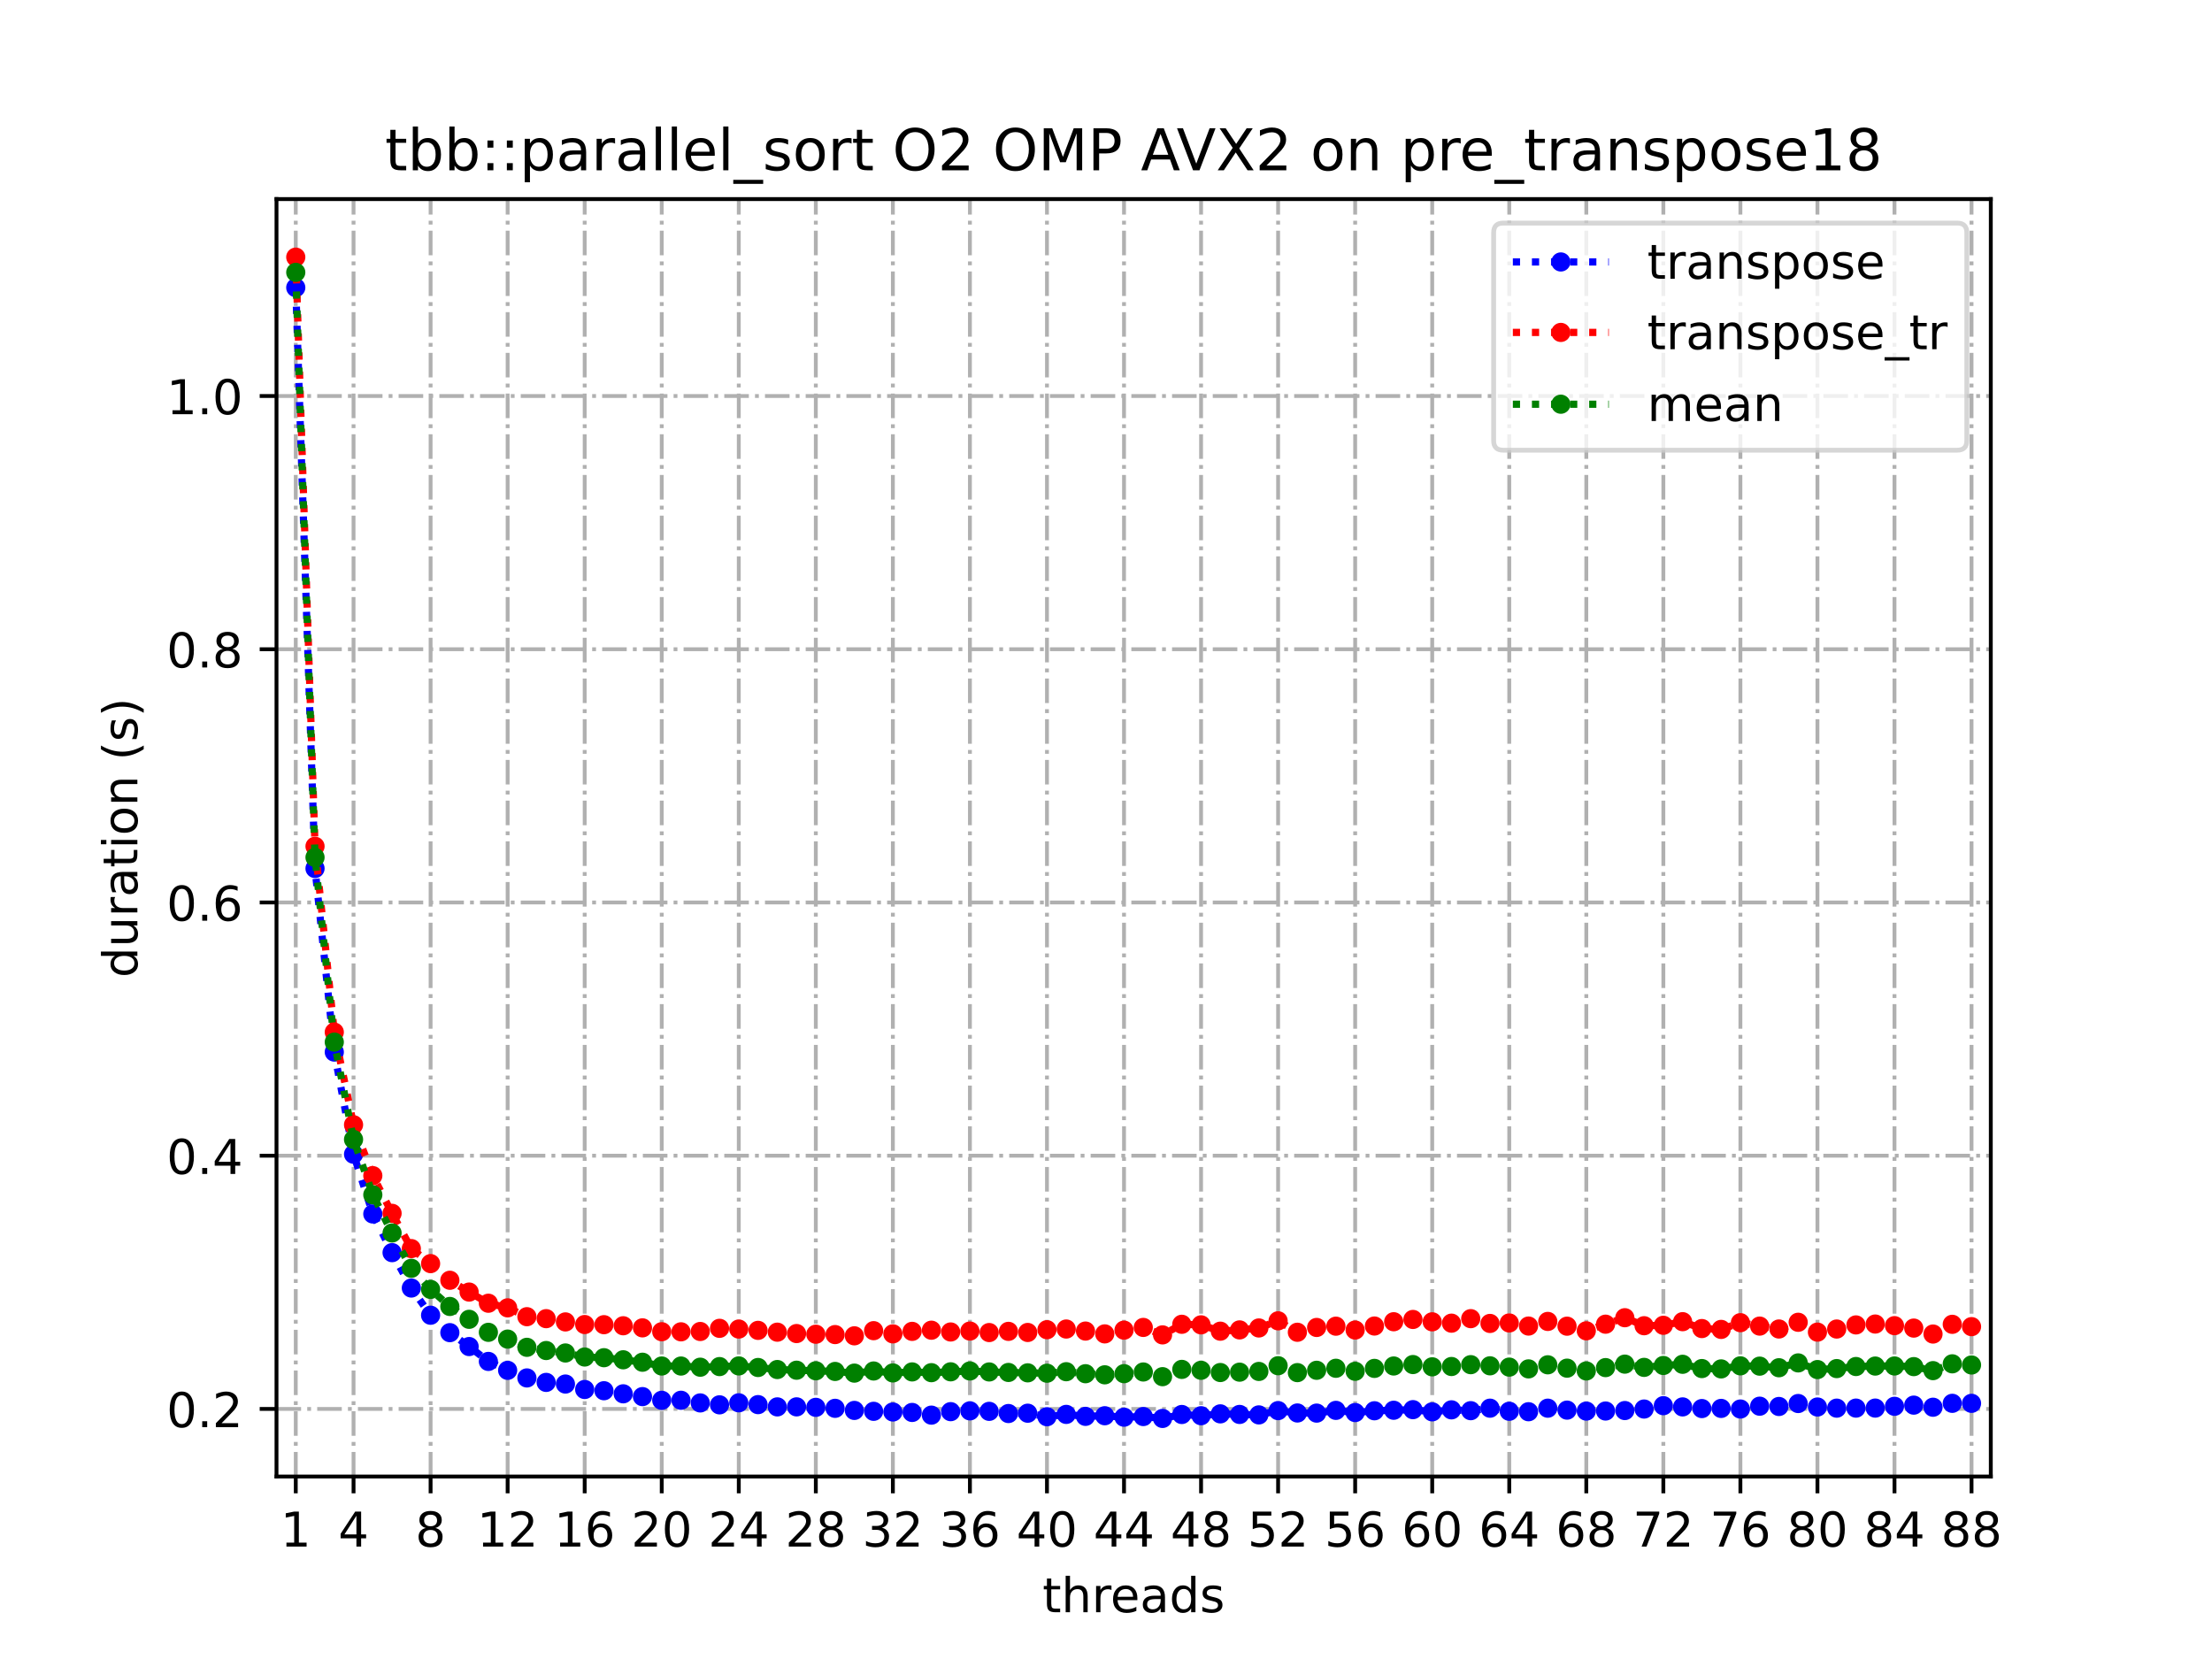 <?xml version="1.0" encoding="utf-8" standalone="no"?>
<!DOCTYPE svg PUBLIC "-//W3C//DTD SVG 1.1//EN"
  "http://www.w3.org/Graphics/SVG/1.1/DTD/svg11.dtd">
<!-- Created with matplotlib (https://matplotlib.org/) -->
<svg height="345.6pt" version="1.1" viewBox="0 0 460.8 345.6" width="460.8pt" xmlns="http://www.w3.org/2000/svg" xmlns:xlink="http://www.w3.org/1999/xlink">
 <defs>
  <style type="text/css">
*{stroke-linecap:butt;stroke-linejoin:round;}
  </style>
 </defs>
 <g id="figure_1">
  <g id="patch_1">
   <path d="M 0 345.6 
L 460.8 345.6 
L 460.8 0 
L 0 0 
z
" style="fill:#ffffff;"/>
  </g>
  <g id="axes_1">
   <g id="patch_2">
    <path d="M 57.6 307.584 
L 414.72 307.584 
L 414.72 41.472 
L 57.6 41.472 
z
" style="fill:#ffffff;"/>
   </g>
   <g id="matplotlib.axis_1">
    <g id="xtick_1">
     <g id="line2d_1">
      <path clip-path="url(#p677e50d1d8)" d="M 61.613 307.584 
L 61.613 41.472 
" style="fill:none;stroke:#b0b0b0;stroke-dasharray:5.12,1.28,0.8,1.28;stroke-dashoffset:0;stroke-width:0.8;"/>
     </g>
     <g id="line2d_2">
      <defs>
       <path d="M 0 0 
L 0 3.5 
" id="m2857b6739d" style="stroke:#000000;stroke-width:0.8;"/>
      </defs>
      <g>
       <use style="stroke:#000000;stroke-width:0.8;" x="61.613" xlink:href="#m2857b6739d" y="307.584"/>
      </g>
     </g>
     <g id="text_1">
      <!-- 1 -->
      <defs>
       <path d="M 12.406 8.297 
L 28.516 8.297 
L 28.516 63.922 
L 10.984 60.406 
L 10.984 69.391 
L 28.422 72.906 
L 38.281 72.906 
L 38.281 8.297 
L 54.391 8.297 
L 54.391 0 
L 12.406 0 
z
" id="DejaVuSans-49"/>
      </defs>
      <g transform="translate(58.431 322.182)scale(0.1 -0.1)">
       <use xlink:href="#DejaVuSans-49"/>
      </g>
     </g>
    </g>
    <g id="xtick_2">
     <g id="line2d_3">
      <path clip-path="url(#p677e50d1d8)" d="M 73.65 307.584 
L 73.65 41.472 
" style="fill:none;stroke:#b0b0b0;stroke-dasharray:5.12,1.28,0.8,1.28;stroke-dashoffset:0;stroke-width:0.8;"/>
     </g>
     <g id="line2d_4">
      <g>
       <use style="stroke:#000000;stroke-width:0.8;" x="73.65" xlink:href="#m2857b6739d" y="307.584"/>
      </g>
     </g>
     <g id="text_2">
      <!-- 4 -->
      <defs>
       <path d="M 37.797 64.312 
L 12.891 25.391 
L 37.797 25.391 
z
M 35.203 72.906 
L 47.609 72.906 
L 47.609 25.391 
L 58.016 25.391 
L 58.016 17.188 
L 47.609 17.188 
L 47.609 0 
L 37.797 0 
L 37.797 17.188 
L 4.891 17.188 
L 4.891 26.703 
z
" id="DejaVuSans-52"/>
      </defs>
      <g transform="translate(70.469 322.182)scale(0.1 -0.1)">
       <use xlink:href="#DejaVuSans-52"/>
      </g>
     </g>
    </g>
    <g id="xtick_3">
     <g id="line2d_5">
      <path clip-path="url(#p677e50d1d8)" d="M 89.701 307.584 
L 89.701 41.472 
" style="fill:none;stroke:#b0b0b0;stroke-dasharray:5.12,1.28,0.8,1.28;stroke-dashoffset:0;stroke-width:0.8;"/>
     </g>
     <g id="line2d_6">
      <g>
       <use style="stroke:#000000;stroke-width:0.8;" x="89.701" xlink:href="#m2857b6739d" y="307.584"/>
      </g>
     </g>
     <g id="text_3">
      <!-- 8 -->
      <defs>
       <path d="M 31.781 34.625 
Q 24.75 34.625 20.719 30.859 
Q 16.703 27.094 16.703 20.516 
Q 16.703 13.922 20.719 10.156 
Q 24.75 6.391 31.781 6.391 
Q 38.812 6.391 42.859 10.172 
Q 46.922 13.969 46.922 20.516 
Q 46.922 27.094 42.891 30.859 
Q 38.875 34.625 31.781 34.625 
z
M 21.922 38.812 
Q 15.578 40.375 12.031 44.719 
Q 8.5 49.078 8.5 55.328 
Q 8.5 64.062 14.719 69.141 
Q 20.953 74.219 31.781 74.219 
Q 42.672 74.219 48.875 69.141 
Q 55.078 64.062 55.078 55.328 
Q 55.078 49.078 51.531 44.719 
Q 48 40.375 41.703 38.812 
Q 48.828 37.156 52.797 32.312 
Q 56.781 27.484 56.781 20.516 
Q 56.781 9.906 50.312 4.234 
Q 43.844 -1.422 31.781 -1.422 
Q 19.734 -1.422 13.25 4.234 
Q 6.781 9.906 6.781 20.516 
Q 6.781 27.484 10.781 32.312 
Q 14.797 37.156 21.922 38.812 
z
M 18.312 54.391 
Q 18.312 48.734 21.844 45.562 
Q 25.391 42.391 31.781 42.391 
Q 38.141 42.391 41.719 45.562 
Q 45.312 48.734 45.312 54.391 
Q 45.312 60.062 41.719 63.234 
Q 38.141 66.406 31.781 66.406 
Q 25.391 66.406 21.844 63.234 
Q 18.312 60.062 18.312 54.391 
z
" id="DejaVuSans-56"/>
      </defs>
      <g transform="translate(86.519 322.182)scale(0.1 -0.1)">
       <use xlink:href="#DejaVuSans-56"/>
      </g>
     </g>
    </g>
    <g id="xtick_4">
     <g id="line2d_7">
      <path clip-path="url(#p677e50d1d8)" d="M 105.751 307.584 
L 105.751 41.472 
" style="fill:none;stroke:#b0b0b0;stroke-dasharray:5.12,1.28,0.8,1.28;stroke-dashoffset:0;stroke-width:0.8;"/>
     </g>
     <g id="line2d_8">
      <g>
       <use style="stroke:#000000;stroke-width:0.8;" x="105.751" xlink:href="#m2857b6739d" y="307.584"/>
      </g>
     </g>
     <g id="text_4">
      <!-- 12 -->
      <defs>
       <path d="M 19.188 8.297 
L 53.609 8.297 
L 53.609 0 
L 7.328 0 
L 7.328 8.297 
Q 12.938 14.109 22.625 23.891 
Q 32.328 33.688 34.812 36.531 
Q 39.547 41.844 41.422 45.531 
Q 43.312 49.219 43.312 52.781 
Q 43.312 58.594 39.234 62.25 
Q 35.156 65.922 28.609 65.922 
Q 23.969 65.922 18.812 64.312 
Q 13.672 62.703 7.812 59.422 
L 7.812 69.391 
Q 13.766 71.781 18.938 73 
Q 24.125 74.219 28.422 74.219 
Q 39.75 74.219 46.484 68.547 
Q 53.219 62.891 53.219 53.422 
Q 53.219 48.922 51.531 44.891 
Q 49.859 40.875 45.406 35.406 
Q 44.188 33.984 37.641 27.219 
Q 31.109 20.453 19.188 8.297 
z
" id="DejaVuSans-50"/>
      </defs>
      <g transform="translate(99.389 322.182)scale(0.1 -0.1)">
       <use xlink:href="#DejaVuSans-49"/>
       <use x="63.623" xlink:href="#DejaVuSans-50"/>
      </g>
     </g>
    </g>
    <g id="xtick_5">
     <g id="line2d_9">
      <path clip-path="url(#p677e50d1d8)" d="M 121.801 307.584 
L 121.801 41.472 
" style="fill:none;stroke:#b0b0b0;stroke-dasharray:5.12,1.28,0.8,1.28;stroke-dashoffset:0;stroke-width:0.8;"/>
     </g>
     <g id="line2d_10">
      <g>
       <use style="stroke:#000000;stroke-width:0.8;" x="121.801" xlink:href="#m2857b6739d" y="307.584"/>
      </g>
     </g>
     <g id="text_5">
      <!-- 16 -->
      <defs>
       <path d="M 33.016 40.375 
Q 26.375 40.375 22.484 35.828 
Q 18.609 31.297 18.609 23.391 
Q 18.609 15.531 22.484 10.953 
Q 26.375 6.391 33.016 6.391 
Q 39.656 6.391 43.531 10.953 
Q 47.406 15.531 47.406 23.391 
Q 47.406 31.297 43.531 35.828 
Q 39.656 40.375 33.016 40.375 
z
M 52.594 71.297 
L 52.594 62.312 
Q 48.875 64.062 45.094 64.984 
Q 41.312 65.922 37.594 65.922 
Q 27.828 65.922 22.672 59.328 
Q 17.531 52.734 16.797 39.406 
Q 19.672 43.656 24.016 45.922 
Q 28.375 48.188 33.594 48.188 
Q 44.578 48.188 50.953 41.516 
Q 57.328 34.859 57.328 23.391 
Q 57.328 12.156 50.688 5.359 
Q 44.047 -1.422 33.016 -1.422 
Q 20.359 -1.422 13.672 8.266 
Q 6.984 17.969 6.984 36.375 
Q 6.984 53.656 15.188 63.938 
Q 23.391 74.219 37.203 74.219 
Q 40.922 74.219 44.703 73.484 
Q 48.484 72.75 52.594 71.297 
z
" id="DejaVuSans-54"/>
      </defs>
      <g transform="translate(115.439 322.182)scale(0.1 -0.1)">
       <use xlink:href="#DejaVuSans-49"/>
       <use x="63.623" xlink:href="#DejaVuSans-54"/>
      </g>
     </g>
    </g>
    <g id="xtick_6">
     <g id="line2d_11">
      <path clip-path="url(#p677e50d1d8)" d="M 137.852 307.584 
L 137.852 41.472 
" style="fill:none;stroke:#b0b0b0;stroke-dasharray:5.12,1.28,0.8,1.28;stroke-dashoffset:0;stroke-width:0.8;"/>
     </g>
     <g id="line2d_12">
      <g>
       <use style="stroke:#000000;stroke-width:0.8;" x="137.852" xlink:href="#m2857b6739d" y="307.584"/>
      </g>
     </g>
     <g id="text_6">
      <!-- 20 -->
      <defs>
       <path d="M 31.781 66.406 
Q 24.172 66.406 20.328 58.906 
Q 16.5 51.422 16.5 36.375 
Q 16.5 21.391 20.328 13.891 
Q 24.172 6.391 31.781 6.391 
Q 39.453 6.391 43.281 13.891 
Q 47.125 21.391 47.125 36.375 
Q 47.125 51.422 43.281 58.906 
Q 39.453 66.406 31.781 66.406 
z
M 31.781 74.219 
Q 44.047 74.219 50.516 64.516 
Q 56.984 54.828 56.984 36.375 
Q 56.984 17.969 50.516 8.266 
Q 44.047 -1.422 31.781 -1.422 
Q 19.531 -1.422 13.062 8.266 
Q 6.594 17.969 6.594 36.375 
Q 6.594 54.828 13.062 64.516 
Q 19.531 74.219 31.781 74.219 
z
" id="DejaVuSans-48"/>
      </defs>
      <g transform="translate(131.489 322.182)scale(0.1 -0.1)">
       <use xlink:href="#DejaVuSans-50"/>
       <use x="63.623" xlink:href="#DejaVuSans-48"/>
      </g>
     </g>
    </g>
    <g id="xtick_7">
     <g id="line2d_13">
      <path clip-path="url(#p677e50d1d8)" d="M 153.902 307.584 
L 153.902 41.472 
" style="fill:none;stroke:#b0b0b0;stroke-dasharray:5.12,1.28,0.8,1.28;stroke-dashoffset:0;stroke-width:0.8;"/>
     </g>
     <g id="line2d_14">
      <g>
       <use style="stroke:#000000;stroke-width:0.8;" x="153.902" xlink:href="#m2857b6739d" y="307.584"/>
      </g>
     </g>
     <g id="text_7">
      <!-- 24 -->
      <g transform="translate(147.54 322.182)scale(0.1 -0.1)">
       <use xlink:href="#DejaVuSans-50"/>
       <use x="63.623" xlink:href="#DejaVuSans-52"/>
      </g>
     </g>
    </g>
    <g id="xtick_8">
     <g id="line2d_15">
      <path clip-path="url(#p677e50d1d8)" d="M 169.952 307.584 
L 169.952 41.472 
" style="fill:none;stroke:#b0b0b0;stroke-dasharray:5.12,1.28,0.8,1.28;stroke-dashoffset:0;stroke-width:0.8;"/>
     </g>
     <g id="line2d_16">
      <g>
       <use style="stroke:#000000;stroke-width:0.8;" x="169.952" xlink:href="#m2857b6739d" y="307.584"/>
      </g>
     </g>
     <g id="text_8">
      <!-- 28 -->
      <g transform="translate(163.59 322.182)scale(0.1 -0.1)">
       <use xlink:href="#DejaVuSans-50"/>
       <use x="63.623" xlink:href="#DejaVuSans-56"/>
      </g>
     </g>
    </g>
    <g id="xtick_9">
     <g id="line2d_17">
      <path clip-path="url(#p677e50d1d8)" d="M 186.003 307.584 
L 186.003 41.472 
" style="fill:none;stroke:#b0b0b0;stroke-dasharray:5.12,1.28,0.8,1.28;stroke-dashoffset:0;stroke-width:0.8;"/>
     </g>
     <g id="line2d_18">
      <g>
       <use style="stroke:#000000;stroke-width:0.8;" x="186.003" xlink:href="#m2857b6739d" y="307.584"/>
      </g>
     </g>
     <g id="text_9">
      <!-- 32 -->
      <defs>
       <path d="M 40.578 39.312 
Q 47.656 37.797 51.625 33 
Q 55.609 28.219 55.609 21.188 
Q 55.609 10.406 48.188 4.484 
Q 40.766 -1.422 27.094 -1.422 
Q 22.516 -1.422 17.656 -0.516 
Q 12.797 0.391 7.625 2.203 
L 7.625 11.719 
Q 11.719 9.328 16.594 8.109 
Q 21.484 6.891 26.812 6.891 
Q 36.078 6.891 40.938 10.547 
Q 45.797 14.203 45.797 21.188 
Q 45.797 27.641 41.281 31.266 
Q 36.766 34.906 28.719 34.906 
L 20.219 34.906 
L 20.219 43.016 
L 29.109 43.016 
Q 36.375 43.016 40.234 45.922 
Q 44.094 48.828 44.094 54.297 
Q 44.094 59.906 40.109 62.906 
Q 36.141 65.922 28.719 65.922 
Q 24.656 65.922 20.016 65.031 
Q 15.375 64.156 9.812 62.312 
L 9.812 71.094 
Q 15.438 72.656 20.344 73.438 
Q 25.25 74.219 29.594 74.219 
Q 40.828 74.219 47.359 69.109 
Q 53.906 64.016 53.906 55.328 
Q 53.906 49.266 50.438 45.094 
Q 46.969 40.922 40.578 39.312 
z
" id="DejaVuSans-51"/>
      </defs>
      <g transform="translate(179.64 322.182)scale(0.1 -0.1)">
       <use xlink:href="#DejaVuSans-51"/>
       <use x="63.623" xlink:href="#DejaVuSans-50"/>
      </g>
     </g>
    </g>
    <g id="xtick_10">
     <g id="line2d_19">
      <path clip-path="url(#p677e50d1d8)" d="M 202.053 307.584 
L 202.053 41.472 
" style="fill:none;stroke:#b0b0b0;stroke-dasharray:5.12,1.28,0.8,1.28;stroke-dashoffset:0;stroke-width:0.8;"/>
     </g>
     <g id="line2d_20">
      <g>
       <use style="stroke:#000000;stroke-width:0.8;" x="202.053" xlink:href="#m2857b6739d" y="307.584"/>
      </g>
     </g>
     <g id="text_10">
      <!-- 36 -->
      <g transform="translate(195.691 322.182)scale(0.1 -0.1)">
       <use xlink:href="#DejaVuSans-51"/>
       <use x="63.623" xlink:href="#DejaVuSans-54"/>
      </g>
     </g>
    </g>
    <g id="xtick_11">
     <g id="line2d_21">
      <path clip-path="url(#p677e50d1d8)" d="M 218.103 307.584 
L 218.103 41.472 
" style="fill:none;stroke:#b0b0b0;stroke-dasharray:5.12,1.28,0.8,1.28;stroke-dashoffset:0;stroke-width:0.8;"/>
     </g>
     <g id="line2d_22">
      <g>
       <use style="stroke:#000000;stroke-width:0.8;" x="218.103" xlink:href="#m2857b6739d" y="307.584"/>
      </g>
     </g>
     <g id="text_11">
      <!-- 40 -->
      <g transform="translate(211.741 322.182)scale(0.1 -0.1)">
       <use xlink:href="#DejaVuSans-52"/>
       <use x="63.623" xlink:href="#DejaVuSans-48"/>
      </g>
     </g>
    </g>
    <g id="xtick_12">
     <g id="line2d_23">
      <path clip-path="url(#p677e50d1d8)" d="M 234.154 307.584 
L 234.154 41.472 
" style="fill:none;stroke:#b0b0b0;stroke-dasharray:5.12,1.28,0.8,1.28;stroke-dashoffset:0;stroke-width:0.8;"/>
     </g>
     <g id="line2d_24">
      <g>
       <use style="stroke:#000000;stroke-width:0.8;" x="234.154" xlink:href="#m2857b6739d" y="307.584"/>
      </g>
     </g>
     <g id="text_12">
      <!-- 44 -->
      <g transform="translate(227.791 322.182)scale(0.1 -0.1)">
       <use xlink:href="#DejaVuSans-52"/>
       <use x="63.623" xlink:href="#DejaVuSans-52"/>
      </g>
     </g>
    </g>
    <g id="xtick_13">
     <g id="line2d_25">
      <path clip-path="url(#p677e50d1d8)" d="M 250.204 307.584 
L 250.204 41.472 
" style="fill:none;stroke:#b0b0b0;stroke-dasharray:5.12,1.28,0.8,1.28;stroke-dashoffset:0;stroke-width:0.8;"/>
     </g>
     <g id="line2d_26">
      <g>
       <use style="stroke:#000000;stroke-width:0.8;" x="250.204" xlink:href="#m2857b6739d" y="307.584"/>
      </g>
     </g>
     <g id="text_13">
      <!-- 48 -->
      <g transform="translate(243.842 322.182)scale(0.1 -0.1)">
       <use xlink:href="#DejaVuSans-52"/>
       <use x="63.623" xlink:href="#DejaVuSans-56"/>
      </g>
     </g>
    </g>
    <g id="xtick_14">
     <g id="line2d_27">
      <path clip-path="url(#p677e50d1d8)" d="M 266.254 307.584 
L 266.254 41.472 
" style="fill:none;stroke:#b0b0b0;stroke-dasharray:5.12,1.28,0.8,1.28;stroke-dashoffset:0;stroke-width:0.8;"/>
     </g>
     <g id="line2d_28">
      <g>
       <use style="stroke:#000000;stroke-width:0.8;" x="266.254" xlink:href="#m2857b6739d" y="307.584"/>
      </g>
     </g>
     <g id="text_14">
      <!-- 52 -->
      <defs>
       <path d="M 10.797 72.906 
L 49.516 72.906 
L 49.516 64.594 
L 19.828 64.594 
L 19.828 46.734 
Q 21.969 47.469 24.109 47.828 
Q 26.266 48.188 28.422 48.188 
Q 40.625 48.188 47.75 41.5 
Q 54.891 34.812 54.891 23.391 
Q 54.891 11.625 47.562 5.094 
Q 40.234 -1.422 26.906 -1.422 
Q 22.312 -1.422 17.547 -0.641 
Q 12.797 0.141 7.719 1.703 
L 7.719 11.625 
Q 12.109 9.234 16.797 8.062 
Q 21.484 6.891 26.703 6.891 
Q 35.156 6.891 40.078 11.328 
Q 45.016 15.766 45.016 23.391 
Q 45.016 31 40.078 35.438 
Q 35.156 39.891 26.703 39.891 
Q 22.75 39.891 18.812 39.016 
Q 14.891 38.141 10.797 36.281 
z
" id="DejaVuSans-53"/>
      </defs>
      <g transform="translate(259.892 322.182)scale(0.1 -0.1)">
       <use xlink:href="#DejaVuSans-53"/>
       <use x="63.623" xlink:href="#DejaVuSans-50"/>
      </g>
     </g>
    </g>
    <g id="xtick_15">
     <g id="line2d_29">
      <path clip-path="url(#p677e50d1d8)" d="M 282.305 307.584 
L 282.305 41.472 
" style="fill:none;stroke:#b0b0b0;stroke-dasharray:5.12,1.28,0.8,1.28;stroke-dashoffset:0;stroke-width:0.8;"/>
     </g>
     <g id="line2d_30">
      <g>
       <use style="stroke:#000000;stroke-width:0.8;" x="282.305" xlink:href="#m2857b6739d" y="307.584"/>
      </g>
     </g>
     <g id="text_15">
      <!-- 56 -->
      <g transform="translate(275.942 322.182)scale(0.1 -0.1)">
       <use xlink:href="#DejaVuSans-53"/>
       <use x="63.623" xlink:href="#DejaVuSans-54"/>
      </g>
     </g>
    </g>
    <g id="xtick_16">
     <g id="line2d_31">
      <path clip-path="url(#p677e50d1d8)" d="M 298.355 307.584 
L 298.355 41.472 
" style="fill:none;stroke:#b0b0b0;stroke-dasharray:5.12,1.28,0.8,1.28;stroke-dashoffset:0;stroke-width:0.8;"/>
     </g>
     <g id="line2d_32">
      <g>
       <use style="stroke:#000000;stroke-width:0.8;" x="298.355" xlink:href="#m2857b6739d" y="307.584"/>
      </g>
     </g>
     <g id="text_16">
      <!-- 60 -->
      <g transform="translate(291.993 322.182)scale(0.1 -0.1)">
       <use xlink:href="#DejaVuSans-54"/>
       <use x="63.623" xlink:href="#DejaVuSans-48"/>
      </g>
     </g>
    </g>
    <g id="xtick_17">
     <g id="line2d_33">
      <path clip-path="url(#p677e50d1d8)" d="M 314.405 307.584 
L 314.405 41.472 
" style="fill:none;stroke:#b0b0b0;stroke-dasharray:5.12,1.28,0.8,1.28;stroke-dashoffset:0;stroke-width:0.8;"/>
     </g>
     <g id="line2d_34">
      <g>
       <use style="stroke:#000000;stroke-width:0.8;" x="314.405" xlink:href="#m2857b6739d" y="307.584"/>
      </g>
     </g>
     <g id="text_17">
      <!-- 64 -->
      <g transform="translate(308.043 322.182)scale(0.1 -0.1)">
       <use xlink:href="#DejaVuSans-54"/>
       <use x="63.623" xlink:href="#DejaVuSans-52"/>
      </g>
     </g>
    </g>
    <g id="xtick_18">
     <g id="line2d_35">
      <path clip-path="url(#p677e50d1d8)" d="M 330.456 307.584 
L 330.456 41.472 
" style="fill:none;stroke:#b0b0b0;stroke-dasharray:5.12,1.28,0.8,1.28;stroke-dashoffset:0;stroke-width:0.8;"/>
     </g>
     <g id="line2d_36">
      <g>
       <use style="stroke:#000000;stroke-width:0.8;" x="330.456" xlink:href="#m2857b6739d" y="307.584"/>
      </g>
     </g>
     <g id="text_18">
      <!-- 68 -->
      <g transform="translate(324.093 322.182)scale(0.1 -0.1)">
       <use xlink:href="#DejaVuSans-54"/>
       <use x="63.623" xlink:href="#DejaVuSans-56"/>
      </g>
     </g>
    </g>
    <g id="xtick_19">
     <g id="line2d_37">
      <path clip-path="url(#p677e50d1d8)" d="M 346.506 307.584 
L 346.506 41.472 
" style="fill:none;stroke:#b0b0b0;stroke-dasharray:5.12,1.28,0.8,1.28;stroke-dashoffset:0;stroke-width:0.8;"/>
     </g>
     <g id="line2d_38">
      <g>
       <use style="stroke:#000000;stroke-width:0.8;" x="346.506" xlink:href="#m2857b6739d" y="307.584"/>
      </g>
     </g>
     <g id="text_19">
      <!-- 72 -->
      <defs>
       <path d="M 8.203 72.906 
L 55.078 72.906 
L 55.078 68.703 
L 28.609 0 
L 18.312 0 
L 43.219 64.594 
L 8.203 64.594 
z
" id="DejaVuSans-55"/>
      </defs>
      <g transform="translate(340.144 322.182)scale(0.1 -0.1)">
       <use xlink:href="#DejaVuSans-55"/>
       <use x="63.623" xlink:href="#DejaVuSans-50"/>
      </g>
     </g>
    </g>
    <g id="xtick_20">
     <g id="line2d_39">
      <path clip-path="url(#p677e50d1d8)" d="M 362.556 307.584 
L 362.556 41.472 
" style="fill:none;stroke:#b0b0b0;stroke-dasharray:5.12,1.28,0.8,1.28;stroke-dashoffset:0;stroke-width:0.8;"/>
     </g>
     <g id="line2d_40">
      <g>
       <use style="stroke:#000000;stroke-width:0.8;" x="362.556" xlink:href="#m2857b6739d" y="307.584"/>
      </g>
     </g>
     <g id="text_20">
      <!-- 76 -->
      <g transform="translate(356.194 322.182)scale(0.1 -0.1)">
       <use xlink:href="#DejaVuSans-55"/>
       <use x="63.623" xlink:href="#DejaVuSans-54"/>
      </g>
     </g>
    </g>
    <g id="xtick_21">
     <g id="line2d_41">
      <path clip-path="url(#p677e50d1d8)" d="M 378.607 307.584 
L 378.607 41.472 
" style="fill:none;stroke:#b0b0b0;stroke-dasharray:5.12,1.28,0.8,1.28;stroke-dashoffset:0;stroke-width:0.8;"/>
     </g>
     <g id="line2d_42">
      <g>
       <use style="stroke:#000000;stroke-width:0.8;" x="378.607" xlink:href="#m2857b6739d" y="307.584"/>
      </g>
     </g>
     <g id="text_21">
      <!-- 80 -->
      <g transform="translate(372.244 322.182)scale(0.1 -0.1)">
       <use xlink:href="#DejaVuSans-56"/>
       <use x="63.623" xlink:href="#DejaVuSans-48"/>
      </g>
     </g>
    </g>
    <g id="xtick_22">
     <g id="line2d_43">
      <path clip-path="url(#p677e50d1d8)" d="M 394.657 307.584 
L 394.657 41.472 
" style="fill:none;stroke:#b0b0b0;stroke-dasharray:5.12,1.28,0.8,1.28;stroke-dashoffset:0;stroke-width:0.8;"/>
     </g>
     <g id="line2d_44">
      <g>
       <use style="stroke:#000000;stroke-width:0.8;" x="394.657" xlink:href="#m2857b6739d" y="307.584"/>
      </g>
     </g>
     <g id="text_22">
      <!-- 84 -->
      <g transform="translate(388.295 322.182)scale(0.1 -0.1)">
       <use xlink:href="#DejaVuSans-56"/>
       <use x="63.623" xlink:href="#DejaVuSans-52"/>
      </g>
     </g>
    </g>
    <g id="xtick_23">
     <g id="line2d_45">
      <path clip-path="url(#p677e50d1d8)" d="M 410.707 307.584 
L 410.707 41.472 
" style="fill:none;stroke:#b0b0b0;stroke-dasharray:5.12,1.28,0.8,1.28;stroke-dashoffset:0;stroke-width:0.8;"/>
     </g>
     <g id="line2d_46">
      <g>
       <use style="stroke:#000000;stroke-width:0.8;" x="410.707" xlink:href="#m2857b6739d" y="307.584"/>
      </g>
     </g>
     <g id="text_23">
      <!-- 88 -->
      <g transform="translate(404.345 322.182)scale(0.1 -0.1)">
       <use xlink:href="#DejaVuSans-56"/>
       <use x="63.623" xlink:href="#DejaVuSans-56"/>
      </g>
     </g>
    </g>
    <g id="text_24">
     <!-- threads -->
     <defs>
      <path d="M 18.312 70.219 
L 18.312 54.688 
L 36.812 54.688 
L 36.812 47.703 
L 18.312 47.703 
L 18.312 18.016 
Q 18.312 11.328 20.141 9.422 
Q 21.969 7.516 27.594 7.516 
L 36.812 7.516 
L 36.812 0 
L 27.594 0 
Q 17.188 0 13.234 3.875 
Q 9.281 7.766 9.281 18.016 
L 9.281 47.703 
L 2.688 47.703 
L 2.688 54.688 
L 9.281 54.688 
L 9.281 70.219 
z
" id="DejaVuSans-116"/>
      <path d="M 54.891 33.016 
L 54.891 0 
L 45.906 0 
L 45.906 32.719 
Q 45.906 40.484 42.875 44.328 
Q 39.844 48.188 33.797 48.188 
Q 26.516 48.188 22.312 43.547 
Q 18.109 38.922 18.109 30.906 
L 18.109 0 
L 9.078 0 
L 9.078 75.984 
L 18.109 75.984 
L 18.109 46.188 
Q 21.344 51.125 25.703 53.562 
Q 30.078 56 35.797 56 
Q 45.219 56 50.047 50.172 
Q 54.891 44.344 54.891 33.016 
z
" id="DejaVuSans-104"/>
      <path d="M 41.109 46.297 
Q 39.594 47.172 37.812 47.578 
Q 36.031 48 33.891 48 
Q 26.266 48 22.188 43.047 
Q 18.109 38.094 18.109 28.812 
L 18.109 0 
L 9.078 0 
L 9.078 54.688 
L 18.109 54.688 
L 18.109 46.188 
Q 20.953 51.172 25.484 53.578 
Q 30.031 56 36.531 56 
Q 37.453 56 38.578 55.875 
Q 39.703 55.766 41.062 55.516 
z
" id="DejaVuSans-114"/>
      <path d="M 56.203 29.594 
L 56.203 25.203 
L 14.891 25.203 
Q 15.484 15.922 20.484 11.062 
Q 25.484 6.203 34.422 6.203 
Q 39.594 6.203 44.453 7.469 
Q 49.312 8.734 54.109 11.281 
L 54.109 2.781 
Q 49.266 0.734 44.188 -0.344 
Q 39.109 -1.422 33.891 -1.422 
Q 20.797 -1.422 13.156 6.188 
Q 5.516 13.812 5.516 26.812 
Q 5.516 40.234 12.766 48.109 
Q 20.016 56 32.328 56 
Q 43.359 56 49.781 48.891 
Q 56.203 41.797 56.203 29.594 
z
M 47.219 32.234 
Q 47.125 39.594 43.094 43.984 
Q 39.062 48.391 32.422 48.391 
Q 24.906 48.391 20.391 44.141 
Q 15.875 39.891 15.188 32.172 
z
" id="DejaVuSans-101"/>
      <path d="M 34.281 27.484 
Q 23.391 27.484 19.188 25 
Q 14.984 22.516 14.984 16.5 
Q 14.984 11.719 18.141 8.906 
Q 21.297 6.109 26.703 6.109 
Q 34.188 6.109 38.703 11.406 
Q 43.219 16.703 43.219 25.484 
L 43.219 27.484 
z
M 52.203 31.203 
L 52.203 0 
L 43.219 0 
L 43.219 8.297 
Q 40.141 3.328 35.547 0.953 
Q 30.953 -1.422 24.312 -1.422 
Q 15.922 -1.422 10.953 3.297 
Q 6 8.016 6 15.922 
Q 6 25.141 12.172 29.828 
Q 18.359 34.516 30.609 34.516 
L 43.219 34.516 
L 43.219 35.406 
Q 43.219 41.609 39.141 45 
Q 35.062 48.391 27.688 48.391 
Q 23 48.391 18.547 47.266 
Q 14.109 46.141 10.016 43.891 
L 10.016 52.203 
Q 14.938 54.109 19.578 55.047 
Q 24.219 56 28.609 56 
Q 40.484 56 46.344 49.844 
Q 52.203 43.703 52.203 31.203 
z
" id="DejaVuSans-97"/>
      <path d="M 45.406 46.391 
L 45.406 75.984 
L 54.391 75.984 
L 54.391 0 
L 45.406 0 
L 45.406 8.203 
Q 42.578 3.328 38.25 0.953 
Q 33.938 -1.422 27.875 -1.422 
Q 17.969 -1.422 11.734 6.484 
Q 5.516 14.406 5.516 27.297 
Q 5.516 40.188 11.734 48.094 
Q 17.969 56 27.875 56 
Q 33.938 56 38.25 53.625 
Q 42.578 51.266 45.406 46.391 
z
M 14.797 27.297 
Q 14.797 17.391 18.875 11.75 
Q 22.953 6.109 30.078 6.109 
Q 37.203 6.109 41.297 11.75 
Q 45.406 17.391 45.406 27.297 
Q 45.406 37.203 41.297 42.844 
Q 37.203 48.484 30.078 48.484 
Q 22.953 48.484 18.875 42.844 
Q 14.797 37.203 14.797 27.297 
z
" id="DejaVuSans-100"/>
      <path d="M 44.281 53.078 
L 44.281 44.578 
Q 40.484 46.531 36.375 47.5 
Q 32.281 48.484 27.875 48.484 
Q 21.188 48.484 17.844 46.438 
Q 14.5 44.391 14.5 40.281 
Q 14.5 37.156 16.891 35.375 
Q 19.281 33.594 26.516 31.984 
L 29.594 31.297 
Q 39.156 29.25 43.188 25.516 
Q 47.219 21.781 47.219 15.094 
Q 47.219 7.469 41.188 3.016 
Q 35.156 -1.422 24.609 -1.422 
Q 20.219 -1.422 15.453 -0.562 
Q 10.688 0.297 5.422 2 
L 5.422 11.281 
Q 10.406 8.688 15.234 7.391 
Q 20.062 6.109 24.812 6.109 
Q 31.156 6.109 34.562 8.281 
Q 37.984 10.453 37.984 14.406 
Q 37.984 18.062 35.516 20.016 
Q 33.062 21.969 24.703 23.781 
L 21.578 24.516 
Q 13.234 26.266 9.516 29.906 
Q 5.812 33.547 5.812 39.891 
Q 5.812 47.609 11.281 51.797 
Q 16.75 56 26.812 56 
Q 31.781 56 36.172 55.266 
Q 40.578 54.547 44.281 53.078 
z
" id="DejaVuSans-115"/>
     </defs>
     <g transform="translate(217.169 335.861)scale(0.1 -0.1)">
      <use xlink:href="#DejaVuSans-116"/>
      <use x="39.209" xlink:href="#DejaVuSans-104"/>
      <use x="102.588" xlink:href="#DejaVuSans-114"/>
      <use x="141.451" xlink:href="#DejaVuSans-101"/>
      <use x="202.975" xlink:href="#DejaVuSans-97"/>
      <use x="264.254" xlink:href="#DejaVuSans-100"/>
      <use x="327.73" xlink:href="#DejaVuSans-115"/>
     </g>
    </g>
   </g>
   <g id="matplotlib.axis_2">
    <g id="ytick_1">
     <g id="line2d_47">
      <path clip-path="url(#p677e50d1d8)" d="M 57.6 293.509 
L 414.72 293.509 
" style="fill:none;stroke:#b0b0b0;stroke-dasharray:5.12,1.28,0.8,1.28;stroke-dashoffset:0;stroke-width:0.8;"/>
     </g>
     <g id="line2d_48">
      <defs>
       <path d="M 0 0 
L -3.5 0 
" id="m88f4661285" style="stroke:#000000;stroke-width:0.8;"/>
      </defs>
      <g>
       <use style="stroke:#000000;stroke-width:0.8;" x="57.6" xlink:href="#m88f4661285" y="293.509"/>
      </g>
     </g>
     <g id="text_25">
      <!-- 0.2 -->
      <defs>
       <path d="M 10.688 12.406 
L 21 12.406 
L 21 0 
L 10.688 0 
z
" id="DejaVuSans-46"/>
      </defs>
      <g transform="translate(34.697 297.308)scale(0.1 -0.1)">
       <use xlink:href="#DejaVuSans-48"/>
       <use x="63.623" xlink:href="#DejaVuSans-46"/>
       <use x="95.41" xlink:href="#DejaVuSans-50"/>
      </g>
     </g>
    </g>
    <g id="ytick_2">
     <g id="line2d_49">
      <path clip-path="url(#p677e50d1d8)" d="M 57.6 240.755 
L 414.72 240.755 
" style="fill:none;stroke:#b0b0b0;stroke-dasharray:5.12,1.28,0.8,1.28;stroke-dashoffset:0;stroke-width:0.8;"/>
     </g>
     <g id="line2d_50">
      <g>
       <use style="stroke:#000000;stroke-width:0.8;" x="57.6" xlink:href="#m88f4661285" y="240.755"/>
      </g>
     </g>
     <g id="text_26">
      <!-- 0.4 -->
      <g transform="translate(34.697 244.554)scale(0.1 -0.1)">
       <use xlink:href="#DejaVuSans-48"/>
       <use x="63.623" xlink:href="#DejaVuSans-46"/>
       <use x="95.41" xlink:href="#DejaVuSans-52"/>
      </g>
     </g>
    </g>
    <g id="ytick_3">
     <g id="line2d_51">
      <path clip-path="url(#p677e50d1d8)" d="M 57.6 188.001 
L 414.72 188.001 
" style="fill:none;stroke:#b0b0b0;stroke-dasharray:5.12,1.28,0.8,1.28;stroke-dashoffset:0;stroke-width:0.8;"/>
     </g>
     <g id="line2d_52">
      <g>
       <use style="stroke:#000000;stroke-width:0.8;" x="57.6" xlink:href="#m88f4661285" y="188.001"/>
      </g>
     </g>
     <g id="text_27">
      <!-- 0.6 -->
      <g transform="translate(34.697 191.8)scale(0.1 -0.1)">
       <use xlink:href="#DejaVuSans-48"/>
       <use x="63.623" xlink:href="#DejaVuSans-46"/>
       <use x="95.41" xlink:href="#DejaVuSans-54"/>
      </g>
     </g>
    </g>
    <g id="ytick_4">
     <g id="line2d_53">
      <path clip-path="url(#p677e50d1d8)" d="M 57.6 135.247 
L 414.72 135.247 
" style="fill:none;stroke:#b0b0b0;stroke-dasharray:5.12,1.28,0.8,1.28;stroke-dashoffset:0;stroke-width:0.8;"/>
     </g>
     <g id="line2d_54">
      <g>
       <use style="stroke:#000000;stroke-width:0.8;" x="57.6" xlink:href="#m88f4661285" y="135.247"/>
      </g>
     </g>
     <g id="text_28">
      <!-- 0.8 -->
      <g transform="translate(34.697 139.046)scale(0.1 -0.1)">
       <use xlink:href="#DejaVuSans-48"/>
       <use x="63.623" xlink:href="#DejaVuSans-46"/>
       <use x="95.41" xlink:href="#DejaVuSans-56"/>
      </g>
     </g>
    </g>
    <g id="ytick_5">
     <g id="line2d_55">
      <path clip-path="url(#p677e50d1d8)" d="M 57.6 82.493 
L 414.72 82.493 
" style="fill:none;stroke:#b0b0b0;stroke-dasharray:5.12,1.28,0.8,1.28;stroke-dashoffset:0;stroke-width:0.8;"/>
     </g>
     <g id="line2d_56">
      <g>
       <use style="stroke:#000000;stroke-width:0.8;" x="57.6" xlink:href="#m88f4661285" y="82.493"/>
      </g>
     </g>
     <g id="text_29">
      <!-- 1.0 -->
      <g transform="translate(34.697 86.292)scale(0.1 -0.1)">
       <use xlink:href="#DejaVuSans-49"/>
       <use x="63.623" xlink:href="#DejaVuSans-46"/>
       <use x="95.41" xlink:href="#DejaVuSans-48"/>
      </g>
     </g>
    </g>
    <g id="text_30">
     <!-- duration (s) -->
     <defs>
      <path d="M 8.5 21.578 
L 8.5 54.688 
L 17.484 54.688 
L 17.484 21.922 
Q 17.484 14.156 20.5 10.266 
Q 23.531 6.391 29.594 6.391 
Q 36.859 6.391 41.078 11.031 
Q 45.312 15.672 45.312 23.688 
L 45.312 54.688 
L 54.297 54.688 
L 54.297 0 
L 45.312 0 
L 45.312 8.406 
Q 42.047 3.422 37.719 1 
Q 33.406 -1.422 27.688 -1.422 
Q 18.266 -1.422 13.375 4.438 
Q 8.5 10.297 8.5 21.578 
z
M 31.109 56 
z
" id="DejaVuSans-117"/>
      <path d="M 9.422 54.688 
L 18.406 54.688 
L 18.406 0 
L 9.422 0 
z
M 9.422 75.984 
L 18.406 75.984 
L 18.406 64.594 
L 9.422 64.594 
z
" id="DejaVuSans-105"/>
      <path d="M 30.609 48.391 
Q 23.391 48.391 19.188 42.75 
Q 14.984 37.109 14.984 27.297 
Q 14.984 17.484 19.156 11.844 
Q 23.344 6.203 30.609 6.203 
Q 37.797 6.203 41.984 11.859 
Q 46.188 17.531 46.188 27.297 
Q 46.188 37.016 41.984 42.703 
Q 37.797 48.391 30.609 48.391 
z
M 30.609 56 
Q 42.328 56 49.016 48.375 
Q 55.719 40.766 55.719 27.297 
Q 55.719 13.875 49.016 6.219 
Q 42.328 -1.422 30.609 -1.422 
Q 18.844 -1.422 12.172 6.219 
Q 5.516 13.875 5.516 27.297 
Q 5.516 40.766 12.172 48.375 
Q 18.844 56 30.609 56 
z
" id="DejaVuSans-111"/>
      <path d="M 54.891 33.016 
L 54.891 0 
L 45.906 0 
L 45.906 32.719 
Q 45.906 40.484 42.875 44.328 
Q 39.844 48.188 33.797 48.188 
Q 26.516 48.188 22.312 43.547 
Q 18.109 38.922 18.109 30.906 
L 18.109 0 
L 9.078 0 
L 9.078 54.688 
L 18.109 54.688 
L 18.109 46.188 
Q 21.344 51.125 25.703 53.562 
Q 30.078 56 35.797 56 
Q 45.219 56 50.047 50.172 
Q 54.891 44.344 54.891 33.016 
z
" id="DejaVuSans-110"/>
      <path id="DejaVuSans-32"/>
      <path d="M 31 75.875 
Q 24.469 64.656 21.281 53.656 
Q 18.109 42.672 18.109 31.391 
Q 18.109 20.125 21.312 9.062 
Q 24.516 -2 31 -13.188 
L 23.188 -13.188 
Q 15.875 -1.703 12.234 9.375 
Q 8.594 20.453 8.594 31.391 
Q 8.594 42.281 12.203 53.312 
Q 15.828 64.359 23.188 75.875 
z
" id="DejaVuSans-40"/>
      <path d="M 8.016 75.875 
L 15.828 75.875 
Q 23.141 64.359 26.781 53.312 
Q 30.422 42.281 30.422 31.391 
Q 30.422 20.453 26.781 9.375 
Q 23.141 -1.703 15.828 -13.188 
L 8.016 -13.188 
Q 14.5 -2 17.703 9.062 
Q 20.906 20.125 20.906 31.391 
Q 20.906 42.672 17.703 53.656 
Q 14.5 64.656 8.016 75.875 
z
" id="DejaVuSans-41"/>
     </defs>
     <g transform="translate(28.617 203.663)rotate(-90)scale(0.1 -0.1)">
      <use xlink:href="#DejaVuSans-100"/>
      <use x="63.477" xlink:href="#DejaVuSans-117"/>
      <use x="126.855" xlink:href="#DejaVuSans-114"/>
      <use x="167.969" xlink:href="#DejaVuSans-97"/>
      <use x="229.248" xlink:href="#DejaVuSans-116"/>
      <use x="268.457" xlink:href="#DejaVuSans-105"/>
      <use x="296.24" xlink:href="#DejaVuSans-111"/>
      <use x="357.422" xlink:href="#DejaVuSans-110"/>
      <use x="420.801" xlink:href="#DejaVuSans-32"/>
      <use x="452.588" xlink:href="#DejaVuSans-40"/>
      <use x="491.602" xlink:href="#DejaVuSans-115"/>
      <use x="543.701" xlink:href="#DejaVuSans-41"/>
     </g>
    </g>
   </g>
   <g id="line2d_57">
    <path clip-path="url(#p677e50d1d8)" d="M 61.613 59.914 
L 65.625 180.921 
L 69.638 219.168 
L 73.65 240.444 
L 77.663 252.892 
L 81.676 260.947 
L 85.688 268.321 
L 89.701 273.987 
L 93.713 277.615 
L 97.726 280.511 
L 101.738 283.609 
L 105.751 285.469 
L 109.764 287.05 
L 113.776 287.979 
L 117.789 288.32 
L 121.801 289.457 
L 125.814 289.714 
L 129.827 290.357 
L 133.839 290.94 
L 137.852 291.709 
L 141.864 291.7 
L 145.877 292.254 
L 149.889 292.654 
L 153.902 292.23 
L 157.915 292.608 
L 161.927 293.08 
L 165.94 293.074 
L 169.952 293.174 
L 173.965 293.379 
L 177.978 293.817 
L 181.99 294.003 
L 186.003 294.142 
L 190.015 294.24 
L 194.028 294.799 
L 198.04 294.073 
L 202.053 293.909 
L 206.066 294.009 
L 210.078 294.463 
L 214.091 294.396 
L 218.103 295.13 
L 222.116 294.644 
L 226.129 295.053 
L 230.141 294.924 
L 234.154 295.227 
L 238.166 295.091 
L 242.179 295.488 
L 246.191 294.664 
L 250.204 294.92 
L 254.217 294.533 
L 258.229 294.653 
L 262.242 294.749 
L 266.254 293.857 
L 270.267 294.35 
L 274.28 294.376 
L 278.292 293.806 
L 282.305 294.261 
L 286.317 293.889 
L 290.33 293.782 
L 294.342 293.656 
L 298.355 294.111 
L 302.368 293.697 
L 306.38 293.87 
L 310.393 293.35 
L 314.405 293.993 
L 318.418 294.087 
L 322.431 293.35 
L 326.443 293.754 
L 330.456 293.956 
L 334.468 293.94 
L 338.481 293.842 
L 342.493 293.527 
L 346.506 292.825 
L 350.519 293.084 
L 354.531 293.429 
L 358.544 293.399 
L 362.556 293.524 
L 366.569 292.935 
L 370.582 292.995 
L 374.594 292.379 
L 378.607 293.104 
L 382.619 293.342 
L 386.632 293.335 
L 390.644 293.33 
L 394.657 292.956 
L 398.67 292.715 
L 402.682 293.152 
L 406.695 292.339 
L 410.707 292.34 
" style="fill:none;stroke:#0000ff;stroke-dasharray:1.5,2.475;stroke-dashoffset:0;stroke-width:1.5;"/>
    <defs>
     <path d="M 0 1.5 
C 0.398 1.5 0.779 1.342 1.061 1.061 
C 1.342 0.779 1.5 0.398 1.5 0 
C 1.5 -0.398 1.342 -0.779 1.061 -1.061 
C 0.779 -1.342 0.398 -1.5 0 -1.5 
C -0.398 -1.5 -0.779 -1.342 -1.061 -1.061 
C -1.342 -0.779 -1.5 -0.398 -1.5 0 
C -1.5 0.398 -1.342 0.779 -1.061 1.061 
C -0.779 1.342 -0.398 1.5 0 1.5 
z
" id="m45e09f1aba" style="stroke:#0000ff;"/>
    </defs>
    <g clip-path="url(#p677e50d1d8)">
     <use style="fill:#0000ff;stroke:#0000ff;" x="61.613" xlink:href="#m45e09f1aba" y="59.914"/>
     <use style="fill:#0000ff;stroke:#0000ff;" x="65.625" xlink:href="#m45e09f1aba" y="180.921"/>
     <use style="fill:#0000ff;stroke:#0000ff;" x="69.638" xlink:href="#m45e09f1aba" y="219.168"/>
     <use style="fill:#0000ff;stroke:#0000ff;" x="73.65" xlink:href="#m45e09f1aba" y="240.444"/>
     <use style="fill:#0000ff;stroke:#0000ff;" x="77.663" xlink:href="#m45e09f1aba" y="252.892"/>
     <use style="fill:#0000ff;stroke:#0000ff;" x="81.676" xlink:href="#m45e09f1aba" y="260.947"/>
     <use style="fill:#0000ff;stroke:#0000ff;" x="85.688" xlink:href="#m45e09f1aba" y="268.321"/>
     <use style="fill:#0000ff;stroke:#0000ff;" x="89.701" xlink:href="#m45e09f1aba" y="273.987"/>
     <use style="fill:#0000ff;stroke:#0000ff;" x="93.713" xlink:href="#m45e09f1aba" y="277.615"/>
     <use style="fill:#0000ff;stroke:#0000ff;" x="97.726" xlink:href="#m45e09f1aba" y="280.511"/>
     <use style="fill:#0000ff;stroke:#0000ff;" x="101.738" xlink:href="#m45e09f1aba" y="283.609"/>
     <use style="fill:#0000ff;stroke:#0000ff;" x="105.751" xlink:href="#m45e09f1aba" y="285.469"/>
     <use style="fill:#0000ff;stroke:#0000ff;" x="109.764" xlink:href="#m45e09f1aba" y="287.05"/>
     <use style="fill:#0000ff;stroke:#0000ff;" x="113.776" xlink:href="#m45e09f1aba" y="287.979"/>
     <use style="fill:#0000ff;stroke:#0000ff;" x="117.789" xlink:href="#m45e09f1aba" y="288.32"/>
     <use style="fill:#0000ff;stroke:#0000ff;" x="121.801" xlink:href="#m45e09f1aba" y="289.457"/>
     <use style="fill:#0000ff;stroke:#0000ff;" x="125.814" xlink:href="#m45e09f1aba" y="289.714"/>
     <use style="fill:#0000ff;stroke:#0000ff;" x="129.827" xlink:href="#m45e09f1aba" y="290.357"/>
     <use style="fill:#0000ff;stroke:#0000ff;" x="133.839" xlink:href="#m45e09f1aba" y="290.94"/>
     <use style="fill:#0000ff;stroke:#0000ff;" x="137.852" xlink:href="#m45e09f1aba" y="291.709"/>
     <use style="fill:#0000ff;stroke:#0000ff;" x="141.864" xlink:href="#m45e09f1aba" y="291.7"/>
     <use style="fill:#0000ff;stroke:#0000ff;" x="145.877" xlink:href="#m45e09f1aba" y="292.254"/>
     <use style="fill:#0000ff;stroke:#0000ff;" x="149.889" xlink:href="#m45e09f1aba" y="292.654"/>
     <use style="fill:#0000ff;stroke:#0000ff;" x="153.902" xlink:href="#m45e09f1aba" y="292.23"/>
     <use style="fill:#0000ff;stroke:#0000ff;" x="157.915" xlink:href="#m45e09f1aba" y="292.608"/>
     <use style="fill:#0000ff;stroke:#0000ff;" x="161.927" xlink:href="#m45e09f1aba" y="293.08"/>
     <use style="fill:#0000ff;stroke:#0000ff;" x="165.94" xlink:href="#m45e09f1aba" y="293.074"/>
     <use style="fill:#0000ff;stroke:#0000ff;" x="169.952" xlink:href="#m45e09f1aba" y="293.174"/>
     <use style="fill:#0000ff;stroke:#0000ff;" x="173.965" xlink:href="#m45e09f1aba" y="293.379"/>
     <use style="fill:#0000ff;stroke:#0000ff;" x="177.978" xlink:href="#m45e09f1aba" y="293.817"/>
     <use style="fill:#0000ff;stroke:#0000ff;" x="181.99" xlink:href="#m45e09f1aba" y="294.003"/>
     <use style="fill:#0000ff;stroke:#0000ff;" x="186.003" xlink:href="#m45e09f1aba" y="294.142"/>
     <use style="fill:#0000ff;stroke:#0000ff;" x="190.015" xlink:href="#m45e09f1aba" y="294.24"/>
     <use style="fill:#0000ff;stroke:#0000ff;" x="194.028" xlink:href="#m45e09f1aba" y="294.799"/>
     <use style="fill:#0000ff;stroke:#0000ff;" x="198.04" xlink:href="#m45e09f1aba" y="294.073"/>
     <use style="fill:#0000ff;stroke:#0000ff;" x="202.053" xlink:href="#m45e09f1aba" y="293.909"/>
     <use style="fill:#0000ff;stroke:#0000ff;" x="206.066" xlink:href="#m45e09f1aba" y="294.009"/>
     <use style="fill:#0000ff;stroke:#0000ff;" x="210.078" xlink:href="#m45e09f1aba" y="294.463"/>
     <use style="fill:#0000ff;stroke:#0000ff;" x="214.091" xlink:href="#m45e09f1aba" y="294.396"/>
     <use style="fill:#0000ff;stroke:#0000ff;" x="218.103" xlink:href="#m45e09f1aba" y="295.13"/>
     <use style="fill:#0000ff;stroke:#0000ff;" x="222.116" xlink:href="#m45e09f1aba" y="294.644"/>
     <use style="fill:#0000ff;stroke:#0000ff;" x="226.129" xlink:href="#m45e09f1aba" y="295.053"/>
     <use style="fill:#0000ff;stroke:#0000ff;" x="230.141" xlink:href="#m45e09f1aba" y="294.924"/>
     <use style="fill:#0000ff;stroke:#0000ff;" x="234.154" xlink:href="#m45e09f1aba" y="295.227"/>
     <use style="fill:#0000ff;stroke:#0000ff;" x="238.166" xlink:href="#m45e09f1aba" y="295.091"/>
     <use style="fill:#0000ff;stroke:#0000ff;" x="242.179" xlink:href="#m45e09f1aba" y="295.488"/>
     <use style="fill:#0000ff;stroke:#0000ff;" x="246.191" xlink:href="#m45e09f1aba" y="294.664"/>
     <use style="fill:#0000ff;stroke:#0000ff;" x="250.204" xlink:href="#m45e09f1aba" y="294.92"/>
     <use style="fill:#0000ff;stroke:#0000ff;" x="254.217" xlink:href="#m45e09f1aba" y="294.533"/>
     <use style="fill:#0000ff;stroke:#0000ff;" x="258.229" xlink:href="#m45e09f1aba" y="294.653"/>
     <use style="fill:#0000ff;stroke:#0000ff;" x="262.242" xlink:href="#m45e09f1aba" y="294.749"/>
     <use style="fill:#0000ff;stroke:#0000ff;" x="266.254" xlink:href="#m45e09f1aba" y="293.857"/>
     <use style="fill:#0000ff;stroke:#0000ff;" x="270.267" xlink:href="#m45e09f1aba" y="294.35"/>
     <use style="fill:#0000ff;stroke:#0000ff;" x="274.28" xlink:href="#m45e09f1aba" y="294.376"/>
     <use style="fill:#0000ff;stroke:#0000ff;" x="278.292" xlink:href="#m45e09f1aba" y="293.806"/>
     <use style="fill:#0000ff;stroke:#0000ff;" x="282.305" xlink:href="#m45e09f1aba" y="294.261"/>
     <use style="fill:#0000ff;stroke:#0000ff;" x="286.317" xlink:href="#m45e09f1aba" y="293.889"/>
     <use style="fill:#0000ff;stroke:#0000ff;" x="290.33" xlink:href="#m45e09f1aba" y="293.782"/>
     <use style="fill:#0000ff;stroke:#0000ff;" x="294.342" xlink:href="#m45e09f1aba" y="293.656"/>
     <use style="fill:#0000ff;stroke:#0000ff;" x="298.355" xlink:href="#m45e09f1aba" y="294.111"/>
     <use style="fill:#0000ff;stroke:#0000ff;" x="302.368" xlink:href="#m45e09f1aba" y="293.697"/>
     <use style="fill:#0000ff;stroke:#0000ff;" x="306.38" xlink:href="#m45e09f1aba" y="293.87"/>
     <use style="fill:#0000ff;stroke:#0000ff;" x="310.393" xlink:href="#m45e09f1aba" y="293.35"/>
     <use style="fill:#0000ff;stroke:#0000ff;" x="314.405" xlink:href="#m45e09f1aba" y="293.993"/>
     <use style="fill:#0000ff;stroke:#0000ff;" x="318.418" xlink:href="#m45e09f1aba" y="294.087"/>
     <use style="fill:#0000ff;stroke:#0000ff;" x="322.431" xlink:href="#m45e09f1aba" y="293.35"/>
     <use style="fill:#0000ff;stroke:#0000ff;" x="326.443" xlink:href="#m45e09f1aba" y="293.754"/>
     <use style="fill:#0000ff;stroke:#0000ff;" x="330.456" xlink:href="#m45e09f1aba" y="293.956"/>
     <use style="fill:#0000ff;stroke:#0000ff;" x="334.468" xlink:href="#m45e09f1aba" y="293.94"/>
     <use style="fill:#0000ff;stroke:#0000ff;" x="338.481" xlink:href="#m45e09f1aba" y="293.842"/>
     <use style="fill:#0000ff;stroke:#0000ff;" x="342.493" xlink:href="#m45e09f1aba" y="293.527"/>
     <use style="fill:#0000ff;stroke:#0000ff;" x="346.506" xlink:href="#m45e09f1aba" y="292.825"/>
     <use style="fill:#0000ff;stroke:#0000ff;" x="350.519" xlink:href="#m45e09f1aba" y="293.084"/>
     <use style="fill:#0000ff;stroke:#0000ff;" x="354.531" xlink:href="#m45e09f1aba" y="293.429"/>
     <use style="fill:#0000ff;stroke:#0000ff;" x="358.544" xlink:href="#m45e09f1aba" y="293.399"/>
     <use style="fill:#0000ff;stroke:#0000ff;" x="362.556" xlink:href="#m45e09f1aba" y="293.524"/>
     <use style="fill:#0000ff;stroke:#0000ff;" x="366.569" xlink:href="#m45e09f1aba" y="292.935"/>
     <use style="fill:#0000ff;stroke:#0000ff;" x="370.582" xlink:href="#m45e09f1aba" y="292.995"/>
     <use style="fill:#0000ff;stroke:#0000ff;" x="374.594" xlink:href="#m45e09f1aba" y="292.379"/>
     <use style="fill:#0000ff;stroke:#0000ff;" x="378.607" xlink:href="#m45e09f1aba" y="293.104"/>
     <use style="fill:#0000ff;stroke:#0000ff;" x="382.619" xlink:href="#m45e09f1aba" y="293.342"/>
     <use style="fill:#0000ff;stroke:#0000ff;" x="386.632" xlink:href="#m45e09f1aba" y="293.335"/>
     <use style="fill:#0000ff;stroke:#0000ff;" x="390.644" xlink:href="#m45e09f1aba" y="293.33"/>
     <use style="fill:#0000ff;stroke:#0000ff;" x="394.657" xlink:href="#m45e09f1aba" y="292.956"/>
     <use style="fill:#0000ff;stroke:#0000ff;" x="398.67" xlink:href="#m45e09f1aba" y="292.715"/>
     <use style="fill:#0000ff;stroke:#0000ff;" x="402.682" xlink:href="#m45e09f1aba" y="293.152"/>
     <use style="fill:#0000ff;stroke:#0000ff;" x="406.695" xlink:href="#m45e09f1aba" y="292.339"/>
     <use style="fill:#0000ff;stroke:#0000ff;" x="410.707" xlink:href="#m45e09f1aba" y="292.34"/>
    </g>
   </g>
   <g id="line2d_58">
    <path clip-path="url(#p677e50d1d8)" d="M 61.613 53.568 
L 65.625 176.3 
L 69.638 215.016 
L 73.65 234.306 
L 77.663 244.91 
L 81.676 252.762 
L 85.688 260.105 
L 89.701 263.231 
L 93.713 266.703 
L 97.726 269.162 
L 101.738 271.488 
L 105.751 272.45 
L 109.764 274.291 
L 113.776 274.701 
L 117.789 275.38 
L 121.801 275.925 
L 125.814 275.957 
L 129.827 276.181 
L 133.839 276.617 
L 137.852 277.42 
L 141.864 277.443 
L 145.877 277.373 
L 149.889 276.716 
L 153.902 276.865 
L 157.915 277.14 
L 161.927 277.516 
L 165.94 277.805 
L 169.952 277.945 
L 173.965 278.018 
L 177.978 278.277 
L 181.99 277.204 
L 186.003 277.869 
L 190.015 277.35 
L 194.028 277.106 
L 198.04 277.476 
L 202.053 277.284 
L 206.066 277.595 
L 210.078 277.349 
L 214.091 277.577 
L 218.103 277.001 
L 222.116 276.861 
L 226.129 277.287 
L 230.141 277.874 
L 234.154 277.094 
L 238.166 276.528 
L 242.179 278.082 
L 246.191 275.873 
L 250.204 275.99 
L 254.217 277.311 
L 258.229 277.043 
L 262.242 276.641 
L 266.254 275.151 
L 270.267 277.535 
L 274.28 276.535 
L 278.292 276.268 
L 282.305 277.07 
L 286.317 276.235 
L 290.33 275.342 
L 294.342 274.867 
L 298.355 275.359 
L 302.368 275.64 
L 306.38 274.701 
L 310.393 275.697 
L 314.405 275.595 
L 318.418 276.242 
L 322.431 275.278 
L 326.443 276.269 
L 330.456 277.234 
L 334.468 275.852 
L 338.481 274.505 
L 342.493 276.173 
L 346.506 276.084 
L 350.519 275.329 
L 354.531 276.763 
L 358.544 276.939 
L 362.556 275.537 
L 366.569 276.251 
L 370.582 276.854 
L 374.594 275.455 
L 378.607 277.507 
L 382.619 276.862 
L 386.632 276.006 
L 390.644 275.822 
L 394.657 276.158 
L 398.67 276.666 
L 402.682 277.905 
L 406.695 275.881 
L 410.707 276.363 
" style="fill:none;stroke:#ff0000;stroke-dasharray:1.5,2.475;stroke-dashoffset:0;stroke-width:1.5;"/>
    <defs>
     <path d="M 0 1.5 
C 0.398 1.5 0.779 1.342 1.061 1.061 
C 1.342 0.779 1.5 0.398 1.5 0 
C 1.5 -0.398 1.342 -0.779 1.061 -1.061 
C 0.779 -1.342 0.398 -1.5 0 -1.5 
C -0.398 -1.5 -0.779 -1.342 -1.061 -1.061 
C -1.342 -0.779 -1.5 -0.398 -1.5 0 
C -1.5 0.398 -1.342 0.779 -1.061 1.061 
C -0.779 1.342 -0.398 1.5 0 1.5 
z
" id="mdef6fdd4bc" style="stroke:#ff0000;"/>
    </defs>
    <g clip-path="url(#p677e50d1d8)">
     <use style="fill:#ff0000;stroke:#ff0000;" x="61.613" xlink:href="#mdef6fdd4bc" y="53.568"/>
     <use style="fill:#ff0000;stroke:#ff0000;" x="65.625" xlink:href="#mdef6fdd4bc" y="176.3"/>
     <use style="fill:#ff0000;stroke:#ff0000;" x="69.638" xlink:href="#mdef6fdd4bc" y="215.016"/>
     <use style="fill:#ff0000;stroke:#ff0000;" x="73.65" xlink:href="#mdef6fdd4bc" y="234.306"/>
     <use style="fill:#ff0000;stroke:#ff0000;" x="77.663" xlink:href="#mdef6fdd4bc" y="244.91"/>
     <use style="fill:#ff0000;stroke:#ff0000;" x="81.676" xlink:href="#mdef6fdd4bc" y="252.762"/>
     <use style="fill:#ff0000;stroke:#ff0000;" x="85.688" xlink:href="#mdef6fdd4bc" y="260.105"/>
     <use style="fill:#ff0000;stroke:#ff0000;" x="89.701" xlink:href="#mdef6fdd4bc" y="263.231"/>
     <use style="fill:#ff0000;stroke:#ff0000;" x="93.713" xlink:href="#mdef6fdd4bc" y="266.703"/>
     <use style="fill:#ff0000;stroke:#ff0000;" x="97.726" xlink:href="#mdef6fdd4bc" y="269.162"/>
     <use style="fill:#ff0000;stroke:#ff0000;" x="101.738" xlink:href="#mdef6fdd4bc" y="271.488"/>
     <use style="fill:#ff0000;stroke:#ff0000;" x="105.751" xlink:href="#mdef6fdd4bc" y="272.45"/>
     <use style="fill:#ff0000;stroke:#ff0000;" x="109.764" xlink:href="#mdef6fdd4bc" y="274.291"/>
     <use style="fill:#ff0000;stroke:#ff0000;" x="113.776" xlink:href="#mdef6fdd4bc" y="274.701"/>
     <use style="fill:#ff0000;stroke:#ff0000;" x="117.789" xlink:href="#mdef6fdd4bc" y="275.38"/>
     <use style="fill:#ff0000;stroke:#ff0000;" x="121.801" xlink:href="#mdef6fdd4bc" y="275.925"/>
     <use style="fill:#ff0000;stroke:#ff0000;" x="125.814" xlink:href="#mdef6fdd4bc" y="275.957"/>
     <use style="fill:#ff0000;stroke:#ff0000;" x="129.827" xlink:href="#mdef6fdd4bc" y="276.181"/>
     <use style="fill:#ff0000;stroke:#ff0000;" x="133.839" xlink:href="#mdef6fdd4bc" y="276.617"/>
     <use style="fill:#ff0000;stroke:#ff0000;" x="137.852" xlink:href="#mdef6fdd4bc" y="277.42"/>
     <use style="fill:#ff0000;stroke:#ff0000;" x="141.864" xlink:href="#mdef6fdd4bc" y="277.443"/>
     <use style="fill:#ff0000;stroke:#ff0000;" x="145.877" xlink:href="#mdef6fdd4bc" y="277.373"/>
     <use style="fill:#ff0000;stroke:#ff0000;" x="149.889" xlink:href="#mdef6fdd4bc" y="276.716"/>
     <use style="fill:#ff0000;stroke:#ff0000;" x="153.902" xlink:href="#mdef6fdd4bc" y="276.865"/>
     <use style="fill:#ff0000;stroke:#ff0000;" x="157.915" xlink:href="#mdef6fdd4bc" y="277.14"/>
     <use style="fill:#ff0000;stroke:#ff0000;" x="161.927" xlink:href="#mdef6fdd4bc" y="277.516"/>
     <use style="fill:#ff0000;stroke:#ff0000;" x="165.94" xlink:href="#mdef6fdd4bc" y="277.805"/>
     <use style="fill:#ff0000;stroke:#ff0000;" x="169.952" xlink:href="#mdef6fdd4bc" y="277.945"/>
     <use style="fill:#ff0000;stroke:#ff0000;" x="173.965" xlink:href="#mdef6fdd4bc" y="278.018"/>
     <use style="fill:#ff0000;stroke:#ff0000;" x="177.978" xlink:href="#mdef6fdd4bc" y="278.277"/>
     <use style="fill:#ff0000;stroke:#ff0000;" x="181.99" xlink:href="#mdef6fdd4bc" y="277.204"/>
     <use style="fill:#ff0000;stroke:#ff0000;" x="186.003" xlink:href="#mdef6fdd4bc" y="277.869"/>
     <use style="fill:#ff0000;stroke:#ff0000;" x="190.015" xlink:href="#mdef6fdd4bc" y="277.35"/>
     <use style="fill:#ff0000;stroke:#ff0000;" x="194.028" xlink:href="#mdef6fdd4bc" y="277.106"/>
     <use style="fill:#ff0000;stroke:#ff0000;" x="198.04" xlink:href="#mdef6fdd4bc" y="277.476"/>
     <use style="fill:#ff0000;stroke:#ff0000;" x="202.053" xlink:href="#mdef6fdd4bc" y="277.284"/>
     <use style="fill:#ff0000;stroke:#ff0000;" x="206.066" xlink:href="#mdef6fdd4bc" y="277.595"/>
     <use style="fill:#ff0000;stroke:#ff0000;" x="210.078" xlink:href="#mdef6fdd4bc" y="277.349"/>
     <use style="fill:#ff0000;stroke:#ff0000;" x="214.091" xlink:href="#mdef6fdd4bc" y="277.577"/>
     <use style="fill:#ff0000;stroke:#ff0000;" x="218.103" xlink:href="#mdef6fdd4bc" y="277.001"/>
     <use style="fill:#ff0000;stroke:#ff0000;" x="222.116" xlink:href="#mdef6fdd4bc" y="276.861"/>
     <use style="fill:#ff0000;stroke:#ff0000;" x="226.129" xlink:href="#mdef6fdd4bc" y="277.287"/>
     <use style="fill:#ff0000;stroke:#ff0000;" x="230.141" xlink:href="#mdef6fdd4bc" y="277.874"/>
     <use style="fill:#ff0000;stroke:#ff0000;" x="234.154" xlink:href="#mdef6fdd4bc" y="277.094"/>
     <use style="fill:#ff0000;stroke:#ff0000;" x="238.166" xlink:href="#mdef6fdd4bc" y="276.528"/>
     <use style="fill:#ff0000;stroke:#ff0000;" x="242.179" xlink:href="#mdef6fdd4bc" y="278.082"/>
     <use style="fill:#ff0000;stroke:#ff0000;" x="246.191" xlink:href="#mdef6fdd4bc" y="275.873"/>
     <use style="fill:#ff0000;stroke:#ff0000;" x="250.204" xlink:href="#mdef6fdd4bc" y="275.99"/>
     <use style="fill:#ff0000;stroke:#ff0000;" x="254.217" xlink:href="#mdef6fdd4bc" y="277.311"/>
     <use style="fill:#ff0000;stroke:#ff0000;" x="258.229" xlink:href="#mdef6fdd4bc" y="277.043"/>
     <use style="fill:#ff0000;stroke:#ff0000;" x="262.242" xlink:href="#mdef6fdd4bc" y="276.641"/>
     <use style="fill:#ff0000;stroke:#ff0000;" x="266.254" xlink:href="#mdef6fdd4bc" y="275.151"/>
     <use style="fill:#ff0000;stroke:#ff0000;" x="270.267" xlink:href="#mdef6fdd4bc" y="277.535"/>
     <use style="fill:#ff0000;stroke:#ff0000;" x="274.28" xlink:href="#mdef6fdd4bc" y="276.535"/>
     <use style="fill:#ff0000;stroke:#ff0000;" x="278.292" xlink:href="#mdef6fdd4bc" y="276.268"/>
     <use style="fill:#ff0000;stroke:#ff0000;" x="282.305" xlink:href="#mdef6fdd4bc" y="277.07"/>
     <use style="fill:#ff0000;stroke:#ff0000;" x="286.317" xlink:href="#mdef6fdd4bc" y="276.235"/>
     <use style="fill:#ff0000;stroke:#ff0000;" x="290.33" xlink:href="#mdef6fdd4bc" y="275.342"/>
     <use style="fill:#ff0000;stroke:#ff0000;" x="294.342" xlink:href="#mdef6fdd4bc" y="274.867"/>
     <use style="fill:#ff0000;stroke:#ff0000;" x="298.355" xlink:href="#mdef6fdd4bc" y="275.359"/>
     <use style="fill:#ff0000;stroke:#ff0000;" x="302.368" xlink:href="#mdef6fdd4bc" y="275.64"/>
     <use style="fill:#ff0000;stroke:#ff0000;" x="306.38" xlink:href="#mdef6fdd4bc" y="274.701"/>
     <use style="fill:#ff0000;stroke:#ff0000;" x="310.393" xlink:href="#mdef6fdd4bc" y="275.697"/>
     <use style="fill:#ff0000;stroke:#ff0000;" x="314.405" xlink:href="#mdef6fdd4bc" y="275.595"/>
     <use style="fill:#ff0000;stroke:#ff0000;" x="318.418" xlink:href="#mdef6fdd4bc" y="276.242"/>
     <use style="fill:#ff0000;stroke:#ff0000;" x="322.431" xlink:href="#mdef6fdd4bc" y="275.278"/>
     <use style="fill:#ff0000;stroke:#ff0000;" x="326.443" xlink:href="#mdef6fdd4bc" y="276.269"/>
     <use style="fill:#ff0000;stroke:#ff0000;" x="330.456" xlink:href="#mdef6fdd4bc" y="277.234"/>
     <use style="fill:#ff0000;stroke:#ff0000;" x="334.468" xlink:href="#mdef6fdd4bc" y="275.852"/>
     <use style="fill:#ff0000;stroke:#ff0000;" x="338.481" xlink:href="#mdef6fdd4bc" y="274.505"/>
     <use style="fill:#ff0000;stroke:#ff0000;" x="342.493" xlink:href="#mdef6fdd4bc" y="276.173"/>
     <use style="fill:#ff0000;stroke:#ff0000;" x="346.506" xlink:href="#mdef6fdd4bc" y="276.084"/>
     <use style="fill:#ff0000;stroke:#ff0000;" x="350.519" xlink:href="#mdef6fdd4bc" y="275.329"/>
     <use style="fill:#ff0000;stroke:#ff0000;" x="354.531" xlink:href="#mdef6fdd4bc" y="276.763"/>
     <use style="fill:#ff0000;stroke:#ff0000;" x="358.544" xlink:href="#mdef6fdd4bc" y="276.939"/>
     <use style="fill:#ff0000;stroke:#ff0000;" x="362.556" xlink:href="#mdef6fdd4bc" y="275.537"/>
     <use style="fill:#ff0000;stroke:#ff0000;" x="366.569" xlink:href="#mdef6fdd4bc" y="276.251"/>
     <use style="fill:#ff0000;stroke:#ff0000;" x="370.582" xlink:href="#mdef6fdd4bc" y="276.854"/>
     <use style="fill:#ff0000;stroke:#ff0000;" x="374.594" xlink:href="#mdef6fdd4bc" y="275.455"/>
     <use style="fill:#ff0000;stroke:#ff0000;" x="378.607" xlink:href="#mdef6fdd4bc" y="277.507"/>
     <use style="fill:#ff0000;stroke:#ff0000;" x="382.619" xlink:href="#mdef6fdd4bc" y="276.862"/>
     <use style="fill:#ff0000;stroke:#ff0000;" x="386.632" xlink:href="#mdef6fdd4bc" y="276.006"/>
     <use style="fill:#ff0000;stroke:#ff0000;" x="390.644" xlink:href="#mdef6fdd4bc" y="275.822"/>
     <use style="fill:#ff0000;stroke:#ff0000;" x="394.657" xlink:href="#mdef6fdd4bc" y="276.158"/>
     <use style="fill:#ff0000;stroke:#ff0000;" x="398.67" xlink:href="#mdef6fdd4bc" y="276.666"/>
     <use style="fill:#ff0000;stroke:#ff0000;" x="402.682" xlink:href="#mdef6fdd4bc" y="277.905"/>
     <use style="fill:#ff0000;stroke:#ff0000;" x="406.695" xlink:href="#mdef6fdd4bc" y="275.881"/>
     <use style="fill:#ff0000;stroke:#ff0000;" x="410.707" xlink:href="#mdef6fdd4bc" y="276.363"/>
    </g>
   </g>
   <g id="line2d_59">
    <path clip-path="url(#p677e50d1d8)" d="M 61.613 56.741 
L 65.625 178.611 
L 69.638 217.092 
L 73.65 237.375 
L 77.663 248.901 
L 81.676 256.854 
L 85.688 264.213 
L 89.701 268.609 
L 93.713 272.159 
L 97.726 274.837 
L 101.738 277.548 
L 105.751 278.96 
L 109.764 280.671 
L 113.776 281.34 
L 117.789 281.85 
L 121.801 282.691 
L 125.814 282.835 
L 129.827 283.269 
L 133.839 283.778 
L 137.852 284.565 
L 141.864 284.571 
L 145.877 284.814 
L 149.889 284.685 
L 153.902 284.547 
L 157.915 284.874 
L 161.927 285.298 
L 165.94 285.44 
L 169.952 285.56 
L 173.965 285.698 
L 177.978 286.047 
L 181.99 285.604 
L 186.003 286.006 
L 190.015 285.795 
L 194.028 285.953 
L 198.04 285.774 
L 202.053 285.596 
L 206.066 285.802 
L 210.078 285.906 
L 214.091 285.987 
L 218.103 286.066 
L 222.116 285.752 
L 226.129 286.17 
L 230.141 286.399 
L 234.154 286.16 
L 238.166 285.81 
L 242.179 286.785 
L 246.191 285.269 
L 250.204 285.455 
L 254.217 285.922 
L 258.229 285.848 
L 262.242 285.695 
L 266.254 284.504 
L 270.267 285.942 
L 274.28 285.456 
L 278.292 285.037 
L 282.305 285.665 
L 286.317 285.062 
L 290.33 284.562 
L 294.342 284.261 
L 298.355 284.735 
L 302.368 284.668 
L 306.38 284.285 
L 310.393 284.524 
L 314.405 284.794 
L 318.418 285.164 
L 322.431 284.314 
L 326.443 285.012 
L 330.456 285.595 
L 334.468 284.896 
L 338.481 284.174 
L 342.493 284.85 
L 346.506 284.454 
L 350.519 284.207 
L 354.531 285.096 
L 358.544 285.169 
L 362.556 284.53 
L 366.569 284.593 
L 370.582 284.925 
L 374.594 283.917 
L 378.607 285.306 
L 382.619 285.102 
L 386.632 284.671 
L 390.644 284.576 
L 394.657 284.557 
L 398.67 284.691 
L 402.682 285.529 
L 406.695 284.11 
L 410.707 284.352 
" style="fill:none;stroke:#008000;stroke-dasharray:1.5,2.475;stroke-dashoffset:0;stroke-width:1.5;"/>
    <defs>
     <path d="M 0 1.5 
C 0.398 1.5 0.779 1.342 1.061 1.061 
C 1.342 0.779 1.5 0.398 1.5 0 
C 1.5 -0.398 1.342 -0.779 1.061 -1.061 
C 0.779 -1.342 0.398 -1.5 0 -1.5 
C -0.398 -1.5 -0.779 -1.342 -1.061 -1.061 
C -1.342 -0.779 -1.5 -0.398 -1.5 0 
C -1.5 0.398 -1.342 0.779 -1.061 1.061 
C -0.779 1.342 -0.398 1.5 0 1.5 
z
" id="mc9467c237f" style="stroke:#008000;"/>
    </defs>
    <g clip-path="url(#p677e50d1d8)">
     <use style="fill:#008000;stroke:#008000;" x="61.613" xlink:href="#mc9467c237f" y="56.741"/>
     <use style="fill:#008000;stroke:#008000;" x="65.625" xlink:href="#mc9467c237f" y="178.611"/>
     <use style="fill:#008000;stroke:#008000;" x="69.638" xlink:href="#mc9467c237f" y="217.092"/>
     <use style="fill:#008000;stroke:#008000;" x="73.65" xlink:href="#mc9467c237f" y="237.375"/>
     <use style="fill:#008000;stroke:#008000;" x="77.663" xlink:href="#mc9467c237f" y="248.901"/>
     <use style="fill:#008000;stroke:#008000;" x="81.676" xlink:href="#mc9467c237f" y="256.854"/>
     <use style="fill:#008000;stroke:#008000;" x="85.688" xlink:href="#mc9467c237f" y="264.213"/>
     <use style="fill:#008000;stroke:#008000;" x="89.701" xlink:href="#mc9467c237f" y="268.609"/>
     <use style="fill:#008000;stroke:#008000;" x="93.713" xlink:href="#mc9467c237f" y="272.159"/>
     <use style="fill:#008000;stroke:#008000;" x="97.726" xlink:href="#mc9467c237f" y="274.837"/>
     <use style="fill:#008000;stroke:#008000;" x="101.738" xlink:href="#mc9467c237f" y="277.548"/>
     <use style="fill:#008000;stroke:#008000;" x="105.751" xlink:href="#mc9467c237f" y="278.96"/>
     <use style="fill:#008000;stroke:#008000;" x="109.764" xlink:href="#mc9467c237f" y="280.671"/>
     <use style="fill:#008000;stroke:#008000;" x="113.776" xlink:href="#mc9467c237f" y="281.34"/>
     <use style="fill:#008000;stroke:#008000;" x="117.789" xlink:href="#mc9467c237f" y="281.85"/>
     <use style="fill:#008000;stroke:#008000;" x="121.801" xlink:href="#mc9467c237f" y="282.691"/>
     <use style="fill:#008000;stroke:#008000;" x="125.814" xlink:href="#mc9467c237f" y="282.835"/>
     <use style="fill:#008000;stroke:#008000;" x="129.827" xlink:href="#mc9467c237f" y="283.269"/>
     <use style="fill:#008000;stroke:#008000;" x="133.839" xlink:href="#mc9467c237f" y="283.778"/>
     <use style="fill:#008000;stroke:#008000;" x="137.852" xlink:href="#mc9467c237f" y="284.565"/>
     <use style="fill:#008000;stroke:#008000;" x="141.864" xlink:href="#mc9467c237f" y="284.571"/>
     <use style="fill:#008000;stroke:#008000;" x="145.877" xlink:href="#mc9467c237f" y="284.814"/>
     <use style="fill:#008000;stroke:#008000;" x="149.889" xlink:href="#mc9467c237f" y="284.685"/>
     <use style="fill:#008000;stroke:#008000;" x="153.902" xlink:href="#mc9467c237f" y="284.547"/>
     <use style="fill:#008000;stroke:#008000;" x="157.915" xlink:href="#mc9467c237f" y="284.874"/>
     <use style="fill:#008000;stroke:#008000;" x="161.927" xlink:href="#mc9467c237f" y="285.298"/>
     <use style="fill:#008000;stroke:#008000;" x="165.94" xlink:href="#mc9467c237f" y="285.44"/>
     <use style="fill:#008000;stroke:#008000;" x="169.952" xlink:href="#mc9467c237f" y="285.56"/>
     <use style="fill:#008000;stroke:#008000;" x="173.965" xlink:href="#mc9467c237f" y="285.698"/>
     <use style="fill:#008000;stroke:#008000;" x="177.978" xlink:href="#mc9467c237f" y="286.047"/>
     <use style="fill:#008000;stroke:#008000;" x="181.99" xlink:href="#mc9467c237f" y="285.604"/>
     <use style="fill:#008000;stroke:#008000;" x="186.003" xlink:href="#mc9467c237f" y="286.006"/>
     <use style="fill:#008000;stroke:#008000;" x="190.015" xlink:href="#mc9467c237f" y="285.795"/>
     <use style="fill:#008000;stroke:#008000;" x="194.028" xlink:href="#mc9467c237f" y="285.953"/>
     <use style="fill:#008000;stroke:#008000;" x="198.04" xlink:href="#mc9467c237f" y="285.774"/>
     <use style="fill:#008000;stroke:#008000;" x="202.053" xlink:href="#mc9467c237f" y="285.596"/>
     <use style="fill:#008000;stroke:#008000;" x="206.066" xlink:href="#mc9467c237f" y="285.802"/>
     <use style="fill:#008000;stroke:#008000;" x="210.078" xlink:href="#mc9467c237f" y="285.906"/>
     <use style="fill:#008000;stroke:#008000;" x="214.091" xlink:href="#mc9467c237f" y="285.987"/>
     <use style="fill:#008000;stroke:#008000;" x="218.103" xlink:href="#mc9467c237f" y="286.066"/>
     <use style="fill:#008000;stroke:#008000;" x="222.116" xlink:href="#mc9467c237f" y="285.752"/>
     <use style="fill:#008000;stroke:#008000;" x="226.129" xlink:href="#mc9467c237f" y="286.17"/>
     <use style="fill:#008000;stroke:#008000;" x="230.141" xlink:href="#mc9467c237f" y="286.399"/>
     <use style="fill:#008000;stroke:#008000;" x="234.154" xlink:href="#mc9467c237f" y="286.16"/>
     <use style="fill:#008000;stroke:#008000;" x="238.166" xlink:href="#mc9467c237f" y="285.81"/>
     <use style="fill:#008000;stroke:#008000;" x="242.179" xlink:href="#mc9467c237f" y="286.785"/>
     <use style="fill:#008000;stroke:#008000;" x="246.191" xlink:href="#mc9467c237f" y="285.269"/>
     <use style="fill:#008000;stroke:#008000;" x="250.204" xlink:href="#mc9467c237f" y="285.455"/>
     <use style="fill:#008000;stroke:#008000;" x="254.217" xlink:href="#mc9467c237f" y="285.922"/>
     <use style="fill:#008000;stroke:#008000;" x="258.229" xlink:href="#mc9467c237f" y="285.848"/>
     <use style="fill:#008000;stroke:#008000;" x="262.242" xlink:href="#mc9467c237f" y="285.695"/>
     <use style="fill:#008000;stroke:#008000;" x="266.254" xlink:href="#mc9467c237f" y="284.504"/>
     <use style="fill:#008000;stroke:#008000;" x="270.267" xlink:href="#mc9467c237f" y="285.942"/>
     <use style="fill:#008000;stroke:#008000;" x="274.28" xlink:href="#mc9467c237f" y="285.456"/>
     <use style="fill:#008000;stroke:#008000;" x="278.292" xlink:href="#mc9467c237f" y="285.037"/>
     <use style="fill:#008000;stroke:#008000;" x="282.305" xlink:href="#mc9467c237f" y="285.665"/>
     <use style="fill:#008000;stroke:#008000;" x="286.317" xlink:href="#mc9467c237f" y="285.062"/>
     <use style="fill:#008000;stroke:#008000;" x="290.33" xlink:href="#mc9467c237f" y="284.562"/>
     <use style="fill:#008000;stroke:#008000;" x="294.342" xlink:href="#mc9467c237f" y="284.261"/>
     <use style="fill:#008000;stroke:#008000;" x="298.355" xlink:href="#mc9467c237f" y="284.735"/>
     <use style="fill:#008000;stroke:#008000;" x="302.368" xlink:href="#mc9467c237f" y="284.668"/>
     <use style="fill:#008000;stroke:#008000;" x="306.38" xlink:href="#mc9467c237f" y="284.285"/>
     <use style="fill:#008000;stroke:#008000;" x="310.393" xlink:href="#mc9467c237f" y="284.524"/>
     <use style="fill:#008000;stroke:#008000;" x="314.405" xlink:href="#mc9467c237f" y="284.794"/>
     <use style="fill:#008000;stroke:#008000;" x="318.418" xlink:href="#mc9467c237f" y="285.164"/>
     <use style="fill:#008000;stroke:#008000;" x="322.431" xlink:href="#mc9467c237f" y="284.314"/>
     <use style="fill:#008000;stroke:#008000;" x="326.443" xlink:href="#mc9467c237f" y="285.012"/>
     <use style="fill:#008000;stroke:#008000;" x="330.456" xlink:href="#mc9467c237f" y="285.595"/>
     <use style="fill:#008000;stroke:#008000;" x="334.468" xlink:href="#mc9467c237f" y="284.896"/>
     <use style="fill:#008000;stroke:#008000;" x="338.481" xlink:href="#mc9467c237f" y="284.174"/>
     <use style="fill:#008000;stroke:#008000;" x="342.493" xlink:href="#mc9467c237f" y="284.85"/>
     <use style="fill:#008000;stroke:#008000;" x="346.506" xlink:href="#mc9467c237f" y="284.454"/>
     <use style="fill:#008000;stroke:#008000;" x="350.519" xlink:href="#mc9467c237f" y="284.207"/>
     <use style="fill:#008000;stroke:#008000;" x="354.531" xlink:href="#mc9467c237f" y="285.096"/>
     <use style="fill:#008000;stroke:#008000;" x="358.544" xlink:href="#mc9467c237f" y="285.169"/>
     <use style="fill:#008000;stroke:#008000;" x="362.556" xlink:href="#mc9467c237f" y="284.53"/>
     <use style="fill:#008000;stroke:#008000;" x="366.569" xlink:href="#mc9467c237f" y="284.593"/>
     <use style="fill:#008000;stroke:#008000;" x="370.582" xlink:href="#mc9467c237f" y="284.925"/>
     <use style="fill:#008000;stroke:#008000;" x="374.594" xlink:href="#mc9467c237f" y="283.917"/>
     <use style="fill:#008000;stroke:#008000;" x="378.607" xlink:href="#mc9467c237f" y="285.306"/>
     <use style="fill:#008000;stroke:#008000;" x="382.619" xlink:href="#mc9467c237f" y="285.102"/>
     <use style="fill:#008000;stroke:#008000;" x="386.632" xlink:href="#mc9467c237f" y="284.671"/>
     <use style="fill:#008000;stroke:#008000;" x="390.644" xlink:href="#mc9467c237f" y="284.576"/>
     <use style="fill:#008000;stroke:#008000;" x="394.657" xlink:href="#mc9467c237f" y="284.557"/>
     <use style="fill:#008000;stroke:#008000;" x="398.67" xlink:href="#mc9467c237f" y="284.691"/>
     <use style="fill:#008000;stroke:#008000;" x="402.682" xlink:href="#mc9467c237f" y="285.529"/>
     <use style="fill:#008000;stroke:#008000;" x="406.695" xlink:href="#mc9467c237f" y="284.11"/>
     <use style="fill:#008000;stroke:#008000;" x="410.707" xlink:href="#mc9467c237f" y="284.352"/>
    </g>
   </g>
   <g id="patch_3">
    <path d="M 57.6 307.584 
L 57.6 41.472 
" style="fill:none;stroke:#000000;stroke-linecap:square;stroke-linejoin:miter;stroke-width:0.8;"/>
   </g>
   <g id="patch_4">
    <path d="M 414.72 307.584 
L 414.72 41.472 
" style="fill:none;stroke:#000000;stroke-linecap:square;stroke-linejoin:miter;stroke-width:0.8;"/>
   </g>
   <g id="patch_5">
    <path d="M 57.6 307.584 
L 414.72 307.584 
" style="fill:none;stroke:#000000;stroke-linecap:square;stroke-linejoin:miter;stroke-width:0.8;"/>
   </g>
   <g id="patch_6">
    <path d="M 57.6 41.472 
L 414.72 41.472 
" style="fill:none;stroke:#000000;stroke-linecap:square;stroke-linejoin:miter;stroke-width:0.8;"/>
   </g>
   <g id="text_31">
    <!-- tbb::parallel_sort O2 OMP AVX2 on pre_transpose18 -->
    <defs>
     <path d="M 48.688 27.297 
Q 48.688 37.203 44.609 42.844 
Q 40.531 48.484 33.406 48.484 
Q 26.266 48.484 22.188 42.844 
Q 18.109 37.203 18.109 27.297 
Q 18.109 17.391 22.188 11.75 
Q 26.266 6.109 33.406 6.109 
Q 40.531 6.109 44.609 11.75 
Q 48.688 17.391 48.688 27.297 
z
M 18.109 46.391 
Q 20.953 51.266 25.266 53.625 
Q 29.594 56 35.594 56 
Q 45.562 56 51.781 48.094 
Q 58.016 40.188 58.016 27.297 
Q 58.016 14.406 51.781 6.484 
Q 45.562 -1.422 35.594 -1.422 
Q 29.594 -1.422 25.266 0.953 
Q 20.953 3.328 18.109 8.203 
L 18.109 0 
L 9.078 0 
L 9.078 75.984 
L 18.109 75.984 
z
" id="DejaVuSans-98"/>
     <path d="M 11.719 12.406 
L 22.016 12.406 
L 22.016 0 
L 11.719 0 
z
M 11.719 51.703 
L 22.016 51.703 
L 22.016 39.312 
L 11.719 39.312 
z
" id="DejaVuSans-58"/>
     <path d="M 18.109 8.203 
L 18.109 -20.797 
L 9.078 -20.797 
L 9.078 54.688 
L 18.109 54.688 
L 18.109 46.391 
Q 20.953 51.266 25.266 53.625 
Q 29.594 56 35.594 56 
Q 45.562 56 51.781 48.094 
Q 58.016 40.188 58.016 27.297 
Q 58.016 14.406 51.781 6.484 
Q 45.562 -1.422 35.594 -1.422 
Q 29.594 -1.422 25.266 0.953 
Q 20.953 3.328 18.109 8.203 
z
M 48.688 27.297 
Q 48.688 37.203 44.609 42.844 
Q 40.531 48.484 33.406 48.484 
Q 26.266 48.484 22.188 42.844 
Q 18.109 37.203 18.109 27.297 
Q 18.109 17.391 22.188 11.75 
Q 26.266 6.109 33.406 6.109 
Q 40.531 6.109 44.609 11.75 
Q 48.688 17.391 48.688 27.297 
z
" id="DejaVuSans-112"/>
     <path d="M 9.422 75.984 
L 18.406 75.984 
L 18.406 0 
L 9.422 0 
z
" id="DejaVuSans-108"/>
     <path d="M 50.984 -16.609 
L 50.984 -23.578 
L -0.984 -23.578 
L -0.984 -16.609 
z
" id="DejaVuSans-95"/>
     <path d="M 39.406 66.219 
Q 28.656 66.219 22.328 58.203 
Q 16.016 50.203 16.016 36.375 
Q 16.016 22.609 22.328 14.594 
Q 28.656 6.594 39.406 6.594 
Q 50.141 6.594 56.422 14.594 
Q 62.703 22.609 62.703 36.375 
Q 62.703 50.203 56.422 58.203 
Q 50.141 66.219 39.406 66.219 
z
M 39.406 74.219 
Q 54.734 74.219 63.906 63.938 
Q 73.094 53.656 73.094 36.375 
Q 73.094 19.141 63.906 8.859 
Q 54.734 -1.422 39.406 -1.422 
Q 24.031 -1.422 14.812 8.828 
Q 5.609 19.094 5.609 36.375 
Q 5.609 53.656 14.812 63.938 
Q 24.031 74.219 39.406 74.219 
z
" id="DejaVuSans-79"/>
     <path d="M 9.812 72.906 
L 24.516 72.906 
L 43.109 23.297 
L 61.812 72.906 
L 76.516 72.906 
L 76.516 0 
L 66.891 0 
L 66.891 64.016 
L 48.094 14.016 
L 38.188 14.016 
L 19.391 64.016 
L 19.391 0 
L 9.812 0 
z
" id="DejaVuSans-77"/>
     <path d="M 19.672 64.797 
L 19.672 37.406 
L 32.078 37.406 
Q 38.969 37.406 42.719 40.969 
Q 46.484 44.531 46.484 51.125 
Q 46.484 57.672 42.719 61.234 
Q 38.969 64.797 32.078 64.797 
z
M 9.812 72.906 
L 32.078 72.906 
Q 44.344 72.906 50.609 67.359 
Q 56.891 61.812 56.891 51.125 
Q 56.891 40.328 50.609 34.812 
Q 44.344 29.297 32.078 29.297 
L 19.672 29.297 
L 19.672 0 
L 9.812 0 
z
" id="DejaVuSans-80"/>
     <path d="M 34.188 63.188 
L 20.797 26.906 
L 47.609 26.906 
z
M 28.609 72.906 
L 39.797 72.906 
L 67.578 0 
L 57.328 0 
L 50.688 18.703 
L 17.828 18.703 
L 11.188 0 
L 0.781 0 
z
" id="DejaVuSans-65"/>
     <path d="M 28.609 0 
L 0.781 72.906 
L 11.078 72.906 
L 34.188 11.531 
L 57.328 72.906 
L 67.578 72.906 
L 39.797 0 
z
" id="DejaVuSans-86"/>
     <path d="M 6.297 72.906 
L 16.891 72.906 
L 35.016 45.797 
L 53.219 72.906 
L 63.812 72.906 
L 40.375 37.891 
L 65.375 0 
L 54.781 0 
L 34.281 31 
L 13.625 0 
L 2.984 0 
L 29 38.922 
z
" id="DejaVuSans-88"/>
    </defs>
    <g transform="translate(80.2 35.472)scale(0.12 -0.12)">
     <use xlink:href="#DejaVuSans-116"/>
     <use x="39.209" xlink:href="#DejaVuSans-98"/>
     <use x="102.686" xlink:href="#DejaVuSans-98"/>
     <use x="166.162" xlink:href="#DejaVuSans-58"/>
     <use x="199.854" xlink:href="#DejaVuSans-58"/>
     <use x="233.545" xlink:href="#DejaVuSans-112"/>
     <use x="297.021" xlink:href="#DejaVuSans-97"/>
     <use x="358.301" xlink:href="#DejaVuSans-114"/>
     <use x="399.414" xlink:href="#DejaVuSans-97"/>
     <use x="460.693" xlink:href="#DejaVuSans-108"/>
     <use x="488.477" xlink:href="#DejaVuSans-108"/>
     <use x="516.26" xlink:href="#DejaVuSans-101"/>
     <use x="577.783" xlink:href="#DejaVuSans-108"/>
     <use x="605.566" xlink:href="#DejaVuSans-95"/>
     <use x="655.566" xlink:href="#DejaVuSans-115"/>
     <use x="707.666" xlink:href="#DejaVuSans-111"/>
     <use x="768.848" xlink:href="#DejaVuSans-114"/>
     <use x="809.961" xlink:href="#DejaVuSans-116"/>
     <use x="849.17" xlink:href="#DejaVuSans-32"/>
     <use x="880.957" xlink:href="#DejaVuSans-79"/>
     <use x="959.668" xlink:href="#DejaVuSans-50"/>
     <use x="1023.291" xlink:href="#DejaVuSans-32"/>
     <use x="1055.078" xlink:href="#DejaVuSans-79"/>
     <use x="1133.789" xlink:href="#DejaVuSans-77"/>
     <use x="1220.068" xlink:href="#DejaVuSans-80"/>
     <use x="1280.371" xlink:href="#DejaVuSans-32"/>
     <use x="1312.158" xlink:href="#DejaVuSans-65"/>
     <use x="1374.191" xlink:href="#DejaVuSans-86"/>
     <use x="1442.6" xlink:href="#DejaVuSans-88"/>
     <use x="1511.105" xlink:href="#DejaVuSans-50"/>
     <use x="1574.729" xlink:href="#DejaVuSans-32"/>
     <use x="1606.516" xlink:href="#DejaVuSans-111"/>
     <use x="1667.697" xlink:href="#DejaVuSans-110"/>
     <use x="1731.076" xlink:href="#DejaVuSans-32"/>
     <use x="1762.863" xlink:href="#DejaVuSans-112"/>
     <use x="1826.34" xlink:href="#DejaVuSans-114"/>
     <use x="1865.203" xlink:href="#DejaVuSans-101"/>
     <use x="1926.727" xlink:href="#DejaVuSans-95"/>
     <use x="1976.727" xlink:href="#DejaVuSans-116"/>
     <use x="2015.936" xlink:href="#DejaVuSans-114"/>
     <use x="2057.049" xlink:href="#DejaVuSans-97"/>
     <use x="2118.328" xlink:href="#DejaVuSans-110"/>
     <use x="2181.707" xlink:href="#DejaVuSans-115"/>
     <use x="2233.807" xlink:href="#DejaVuSans-112"/>
     <use x="2297.283" xlink:href="#DejaVuSans-111"/>
     <use x="2358.465" xlink:href="#DejaVuSans-115"/>
     <use x="2410.564" xlink:href="#DejaVuSans-101"/>
     <use x="2472.088" xlink:href="#DejaVuSans-49"/>
     <use x="2535.711" xlink:href="#DejaVuSans-56"/>
    </g>
   </g>
   <g id="legend_1">
    <g id="patch_7">
     <path d="M 313.153 93.784 
L 407.72 93.784 
Q 409.72 93.784 409.72 91.784 
L 409.72 48.472 
Q 409.72 46.472 407.72 46.472 
L 313.153 46.472 
Q 311.153 46.472 311.153 48.472 
L 311.153 91.784 
Q 311.153 93.784 313.153 93.784 
z
" style="fill:#ffffff;opacity:0.8;stroke:#cccccc;stroke-linejoin:miter;"/>
    </g>
    <g id="line2d_60">
     <path d="M 315.153 54.57 
L 335.153 54.57 
" style="fill:none;stroke:#0000ff;stroke-dasharray:1.5,2.475;stroke-dashoffset:0;stroke-width:1.5;"/>
    </g>
    <g id="line2d_61">
     <g>
      <use style="fill:#0000ff;stroke:#0000ff;" x="325.153" xlink:href="#m45e09f1aba" y="54.57"/>
     </g>
    </g>
    <g id="text_32">
     <!-- transpose -->
     <g transform="translate(343.153 58.07)scale(0.1 -0.1)">
      <use xlink:href="#DejaVuSans-116"/>
      <use x="39.209" xlink:href="#DejaVuSans-114"/>
      <use x="80.322" xlink:href="#DejaVuSans-97"/>
      <use x="141.602" xlink:href="#DejaVuSans-110"/>
      <use x="204.98" xlink:href="#DejaVuSans-115"/>
      <use x="257.08" xlink:href="#DejaVuSans-112"/>
      <use x="320.557" xlink:href="#DejaVuSans-111"/>
      <use x="381.738" xlink:href="#DejaVuSans-115"/>
      <use x="433.838" xlink:href="#DejaVuSans-101"/>
     </g>
    </g>
    <g id="line2d_62">
     <path d="M 315.153 69.249 
L 335.153 69.249 
" style="fill:none;stroke:#ff0000;stroke-dasharray:1.5,2.475;stroke-dashoffset:0;stroke-width:1.5;"/>
    </g>
    <g id="line2d_63">
     <g>
      <use style="fill:#ff0000;stroke:#ff0000;" x="325.153" xlink:href="#mdef6fdd4bc" y="69.249"/>
     </g>
    </g>
    <g id="text_33">
     <!-- transpose_tr -->
     <g transform="translate(343.153 72.749)scale(0.1 -0.1)">
      <use xlink:href="#DejaVuSans-116"/>
      <use x="39.209" xlink:href="#DejaVuSans-114"/>
      <use x="80.322" xlink:href="#DejaVuSans-97"/>
      <use x="141.602" xlink:href="#DejaVuSans-110"/>
      <use x="204.98" xlink:href="#DejaVuSans-115"/>
      <use x="257.08" xlink:href="#DejaVuSans-112"/>
      <use x="320.557" xlink:href="#DejaVuSans-111"/>
      <use x="381.738" xlink:href="#DejaVuSans-115"/>
      <use x="433.838" xlink:href="#DejaVuSans-101"/>
      <use x="495.361" xlink:href="#DejaVuSans-95"/>
      <use x="545.361" xlink:href="#DejaVuSans-116"/>
      <use x="584.57" xlink:href="#DejaVuSans-114"/>
     </g>
    </g>
    <g id="line2d_64">
     <path d="M 315.153 84.205 
L 335.153 84.205 
" style="fill:none;stroke:#008000;stroke-dasharray:1.5,2.475;stroke-dashoffset:0;stroke-width:1.5;"/>
    </g>
    <g id="line2d_65">
     <g>
      <use style="fill:#008000;stroke:#008000;" x="325.153" xlink:href="#mc9467c237f" y="84.205"/>
     </g>
    </g>
    <g id="text_34">
     <!-- mean -->
     <defs>
      <path d="M 52 44.188 
Q 55.375 50.25 60.062 53.125 
Q 64.75 56 71.094 56 
Q 79.641 56 84.281 50.016 
Q 88.922 44.047 88.922 33.016 
L 88.922 0 
L 79.891 0 
L 79.891 32.719 
Q 79.891 40.578 77.094 44.375 
Q 74.312 48.188 68.609 48.188 
Q 61.625 48.188 57.562 43.547 
Q 53.516 38.922 53.516 30.906 
L 53.516 0 
L 44.484 0 
L 44.484 32.719 
Q 44.484 40.625 41.703 44.406 
Q 38.922 48.188 33.109 48.188 
Q 26.219 48.188 22.156 43.531 
Q 18.109 38.875 18.109 30.906 
L 18.109 0 
L 9.078 0 
L 9.078 54.688 
L 18.109 54.688 
L 18.109 46.188 
Q 21.188 51.219 25.484 53.609 
Q 29.781 56 35.688 56 
Q 41.656 56 45.828 52.969 
Q 50 49.953 52 44.188 
z
" id="DejaVuSans-109"/>
     </defs>
     <g transform="translate(343.153 87.705)scale(0.1 -0.1)">
      <use xlink:href="#DejaVuSans-109"/>
      <use x="97.412" xlink:href="#DejaVuSans-101"/>
      <use x="158.936" xlink:href="#DejaVuSans-97"/>
      <use x="220.215" xlink:href="#DejaVuSans-110"/>
     </g>
    </g>
   </g>
  </g>
 </g>
 <defs>
  <clipPath id="p677e50d1d8">
   <rect height="266.112" width="357.12" x="57.6" y="41.472"/>
  </clipPath>
 </defs>
</svg>
